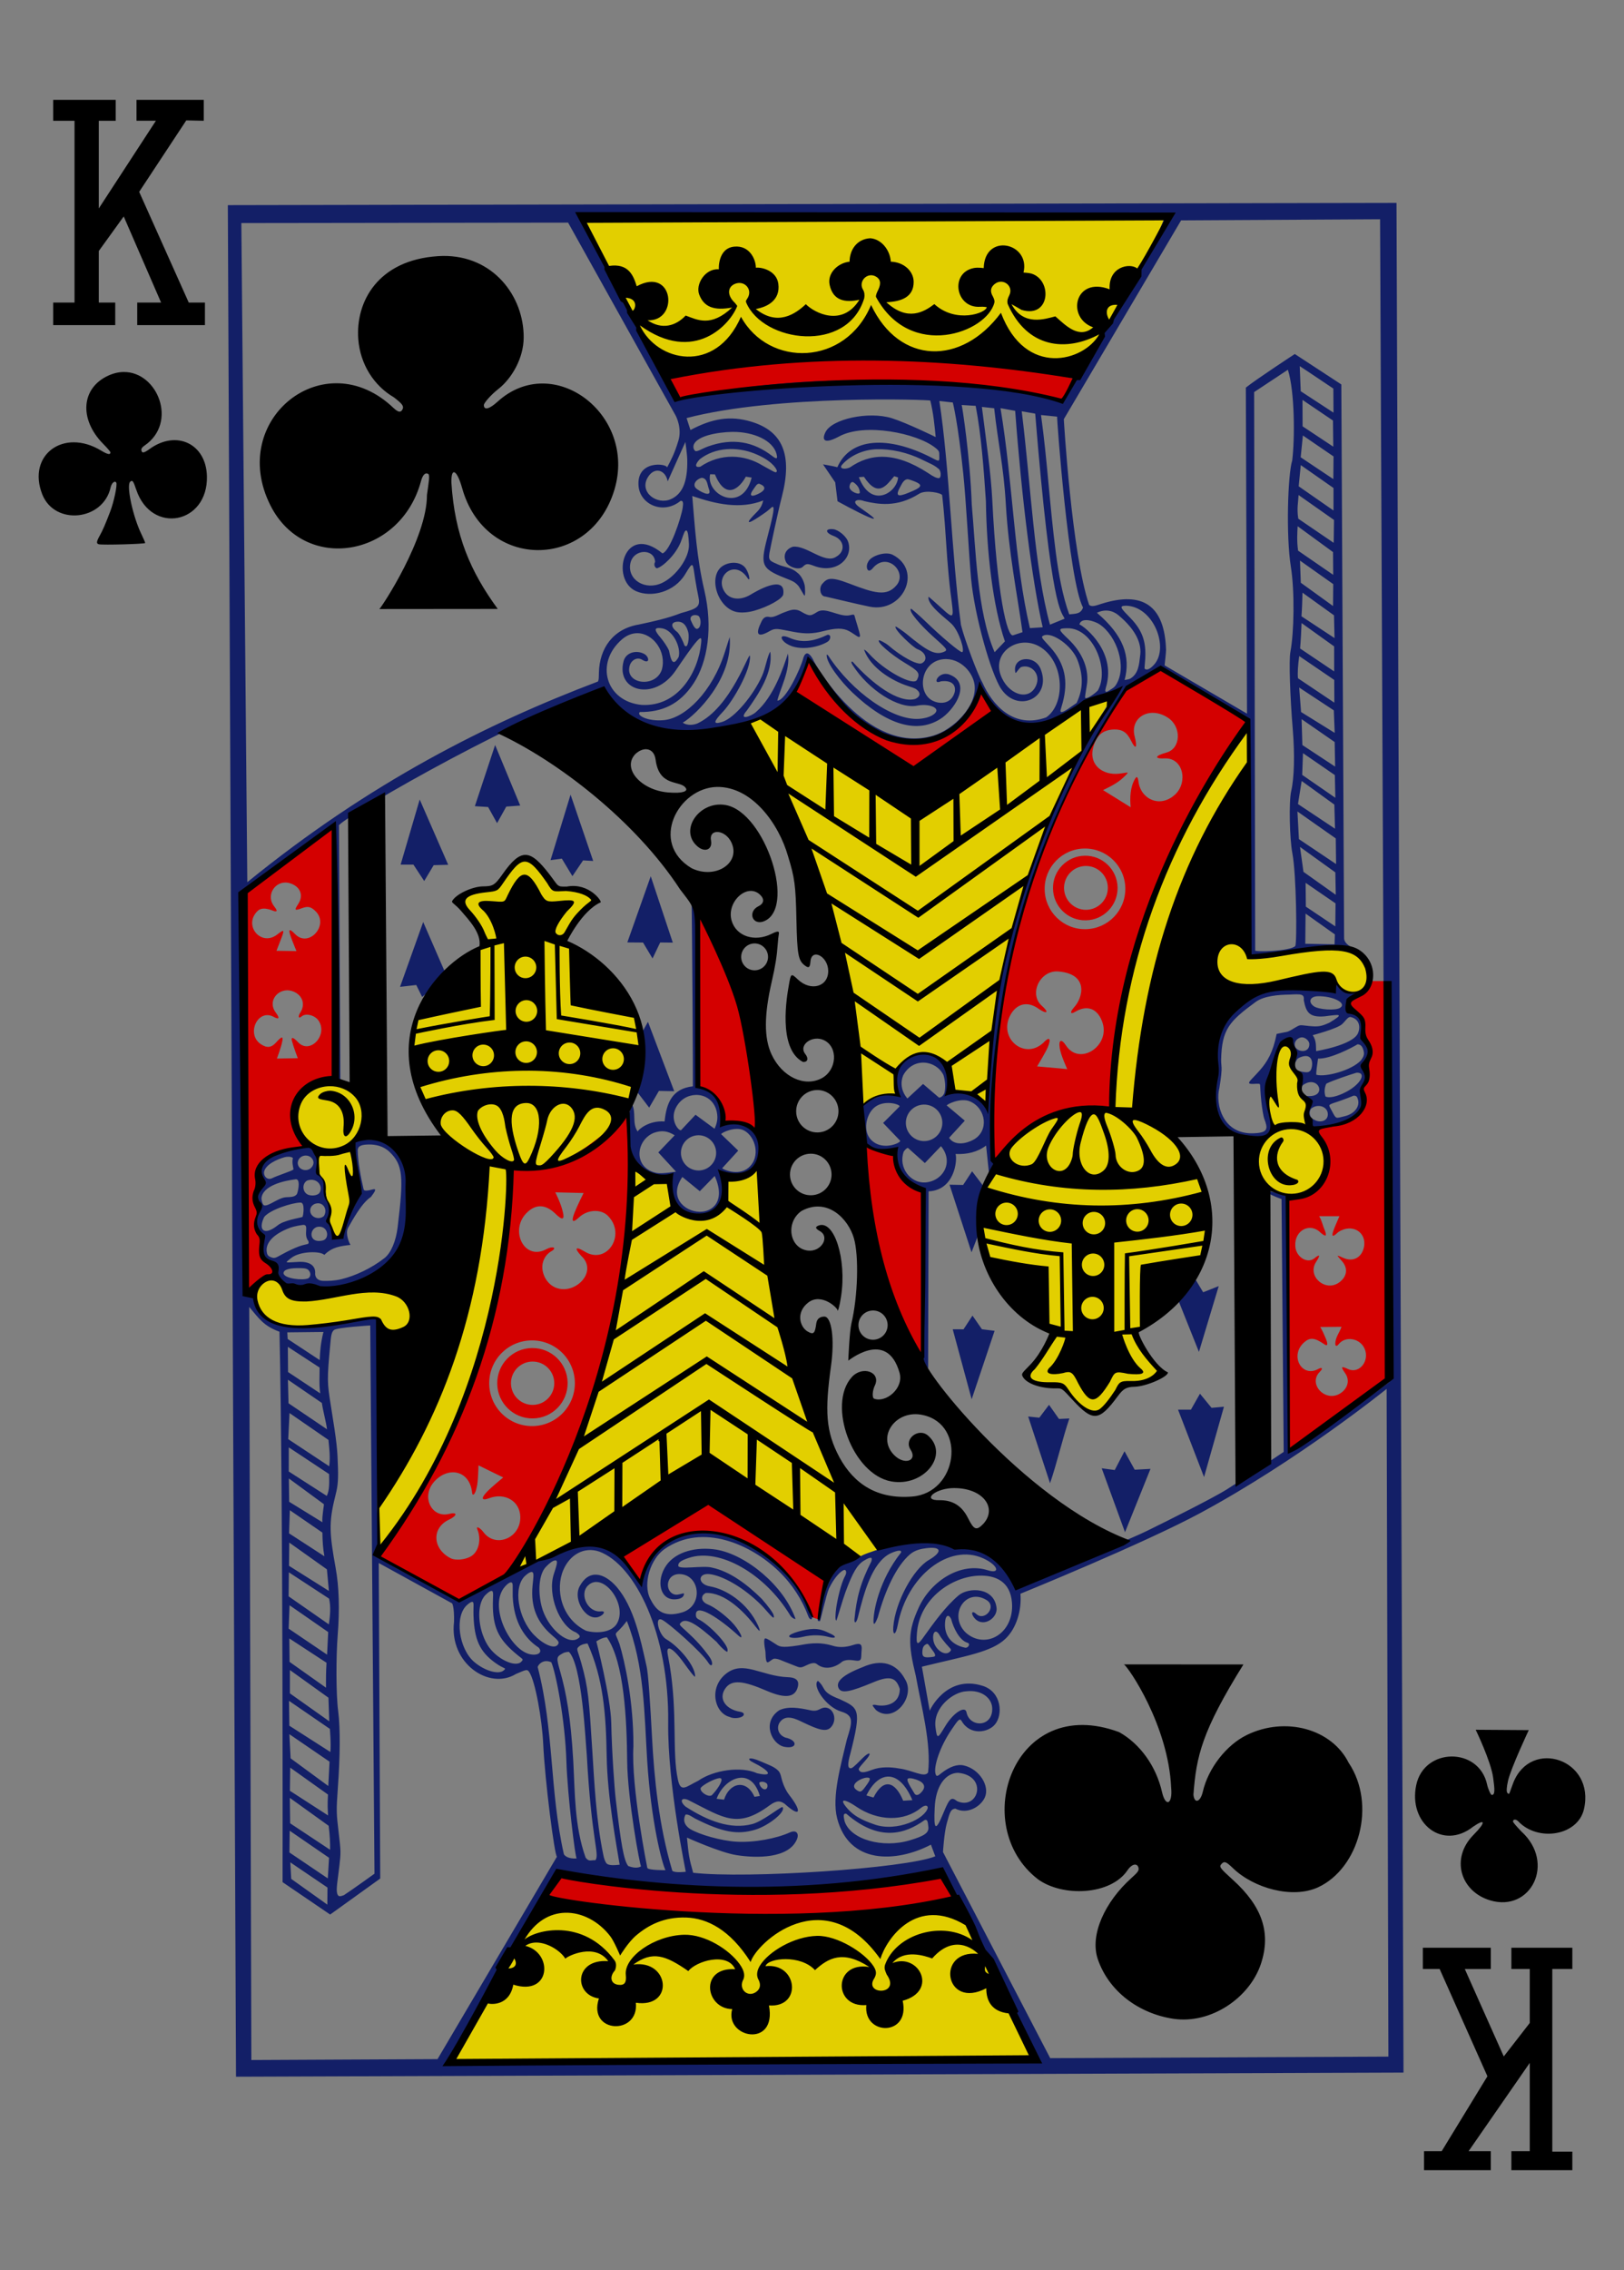 <?xml version="1.0" encoding="utf-8"?>
<!-- Generator: Adobe Illustrator 15.0.0, SVG Export Plug-In . SVG Version: 6.00 Build 0)  -->
<!DOCTYPE svg PUBLIC "-//W3C//DTD SVG 1.1//EN" "http://www.w3.org/Graphics/SVG/1.1/DTD/svg11.dtd">
<svg version="1.1" id="Layer_1" xmlns="http://www.w3.org/2000/svg" xmlns:xlink="http://www.w3.org/1999/xlink" x="0px" y="0px"
	 width="178.582px" height="249.449px" viewBox="0 0 178.582 249.449" enable-background="new 0 0 178.582 249.449"
	 xml:space="preserve">
<rect x="0" y="0" width="178.582" height="249.449" fill="#808080" stroke="none"/>
<g>
	<path fill="#FFFFFF" d="M8.504,0"/>
	<path fill="#E2CF00" d="M128.605,24.008L64.183,24.32l8.18,15.496c16.742-1.504,31.418-0.164,46.704,0.332L128.605,24.008z
		 M84.605,78.496c-0.066,0.09-2.68,0.766-2.414,1.359c6.824,14.602,9.872,26.485,12.719,41.497c1.441-1.168,3.77-1.122,3.77-1.122
		c-1.147-5.574,5.879-6.269,5.926-0.437c1.349,0.312,2.734,0.316,3.953,1.68c0.578-16.442,6.59-33.754,13.918-45.145
		c-8.664,3.43-21.254,11.984-21.254,11.984S90.645,83.945,84.605,78.496L84.605,78.496z M137.262,80.242
		c-11.527,10.945-16.039,41.32-15.216,41.738c-14.858-0.496-19.362,15.883-6.479,24.715c-0.512,1.715-1.771,3.108-2.742,4.619
		c1.328,0.764,2.777,0.924,4.227,1.082c1.102,1.307,2.18,2.811,3.375,2.932c1.297-0.816,2.219-2.008,3.297-3.043
		c1.348-0.346,2.685-0.725,3.961-1.307c-1.133-1.578-2.473-3.175-2.508-4.65c11.199-7.895,9.664-18.629-0.434-24.125
		c3.008-18.078,7.395-29.625,12.488-37.836L137.262,80.242z M57.859,94.211c-1.465,0.715-2.266,2.223-3.328,3.406
		c-1.457,0.067-2.863,0.563-4.254,1.184c0,0,3.34,4.613,3.133,4.859c-10.832,7.094-10.742,17.461-0.34,24.29
		c1.762,14.758-10.781,38.104-11.414,37.43l-0.024,4.824c8.727-9.652,13.668-27.188,14.532-41.59
		c17.828-1.185,18.457-18.402,6.187-24.875c-0.945-0.867,3.086-4.867,3.086-4.867c-1.023-1.008-2.734-1.121-4.234-1.246
		C60.257,96.496,59.433,95.371,57.859,94.211L57.859,94.211z M133.25,106.125c2.52,5.602,11.727-1.227,13.324,1.758
		c1.297,1.691,4.121,1.863,3.969-0.985c-0.531-2.824-2.387-3.449-9.762-2.218c-2.797,0.465-3.941,0.742-3.926-0.532
		C134.921,101.812,133.262,104.988,133.25,106.125L133.25,106.125z M141.8,114.301c-2.065,0-2.418,8.078-2.387,10.504
		c-5.983,9.449,12.276,8.375,4.379-1.918c0.272-1.344-1.008-3.539-0.974-4.508C142.175,118.297,141.891,114.648,141.8,114.301
		L141.8,114.301z M36.527,119.16c-3.238,0.082-6.801,3.055-1.609,7.328c0.347,0.115-0.172,1.02,0.004,2.406
		c1.464,3.155,1.07,7.832,2.16,7.112c1.258-0.832,2.308-4.317,2.039-9.188c-0.02-0.319-0.442-0.659-0.364-1.004
		C41.672,121.008,39.211,119.09,36.527,119.16L36.527,119.16z M69.664,128.211c-0.832,15.781-4.699,31.262-13.461,44.688
		c7.543-3.512,14.863-8.047,21.945-11.93l16.559,10.242c0.957-0.414,1.621-0.621,2.258-1.246
		c-7.629-11.156-9.993-27.211-13.316-41.734c-1.266,0.896-3.644,1.349-3.644,1.349c-0.168,5.035-5.454,6.668-6.536,0.098
		L69.664,128.211z M29.707,140.521c-1.766,0.11-3.094,4.481,1.906,5.129c3.531,0.502,8.051-1.236,10.293-0.433
		c2.609,4.156,4.949-1.965,1.465-2.961c-3.742-1.073-11.367,1.722-12.207-0.653C30.73,140.793,30.199,140.492,29.707,140.521
		L29.707,140.521z M59.734,208.871l-9.988,17.637l63.855-0.383l-8.349-16.824C105.395,209.117,77.363,212.633,59.734,208.871
		L59.734,208.871z"/>
	<path fill="#D40000" d="M73.59,41.328l1.039,2.473c13.714-1.656,28.066-3.375,42.43,0.277c0,0,1.055-2.289,1.039-2.453
		C104.71,38.223,74.777,39.105,73.59,41.328L73.59,41.328z M87.468,76.074l13.056,8.442c0,0,6.25-4.414,8.914-6.286l-1.617-2.375
		c-5.521,12.168-15.223,2.547-18.863-3.179C88.957,72.676,87.968,74.895,87.468,76.074L87.468,76.074z M122.527,80.16
		c0.902-0.02,1.406,0.328,1.859,1.25c0.512,1.039,0.711,0.781,0.379-0.515c-0.521-2.043,1.651-3.372,3.694-2.008
		c1.478,0.984,1.414,3.371-0.198,3.812c-1.306,0.356-1.341,0.696-0.195,0.641c2.055-0.098,2.602,2.64,1.141,3.98
		c-1.68,1.543-3.824,0.45-4.02-1.484c-0.09-0.547-0.203-0.539-0.388-0.227c-0.516,0.891-0.565,2.051-0.465,3.098l-3.035-1.883
		c1.082-0.535,1.738-0.855,2.521-1.668c0.104-0.105,0.18-0.183,0.18-0.23c0-0.082-0.34,0.027-0.957,0.094
		c-1.832,0.191-3.246-0.997-2.867-2.723C120.496,80.828,121.253,80.187,122.527,80.16L122.527,80.16z M109.145,127.781
		c3.301-3.777,7.397-6.199,13.098-5.863c0.723-15.82,6.211-29.891,15-42.566l-9.668-5.813l-3.879,2.34
		C114.367,89.109,108.637,105.895,109.145,127.781L109.145,127.781z M36.675,90.809c0,0-6.543,4.898-9.585,7.265l0.148,43.633
		l0.844,0.289c0.062,0.094-0.075-0.648,0.316-0.988c0.317-0.273,0.817-0.59,1.117-0.695c0.84-0.309,0.879-0.867,0.094-1.354
		c-0.609-0.375-0.844-0.957-0.773-1.922c0.05-0.685,0.019-0.832-0.262-1.293c-0.356-0.578-0.383-1.306-0.086-2.06
		c0.141-0.352,0.129-0.444-0.121-0.918c-0.317-0.604-0.356-1.254-0.117-1.953c0.09-0.27,0.152-0.852,0.144-1.305
		c-0.031-1.738,1.403-2.891,4.055-3.254c1.035-0.141,1.066-0.184,0.59-1.051c-2.684-4.902,3.347-7.457,3.797-6.672L36.675,90.809z
		 M119.246,93.242c2.449-0.035,4.465,1.918,4.5,4.367c0.035,2.45-1.922,4.461-4.371,4.496c-2.449,0.04-4.461-1.918-4.5-4.367
		C114.839,95.289,116.796,93.277,119.246,93.242L119.246,93.242z M119.289,94.031c-1.961,0.031-3.527,1.641-3.496,3.602
		c0.027,1.961,1.637,3.531,3.598,3.5c1.961-0.028,3.531-1.641,3.504-3.602C122.863,95.57,121.25,94.004,119.289,94.031
		L119.289,94.031z M119.378,95.16c1.332-0.02,2.427,1.039,2.445,2.371c0.02,1.328-1.044,2.426-2.375,2.446
		c-1.328,0.019-2.423-1.047-2.441-2.375C116.992,96.27,118.05,95.18,119.378,95.16L119.378,95.16z M31.347,96.98
		c0.18-0.003,0.371,0.024,0.567,0.086c1.105,0.352,1.492,1.325,0.894,2.246c-0.472,0.727-0.418,0.79,0.407,0.481
		c0.648-0.238,0.976-0.164,1.488,0.34c1.531,1.515-0.75,4.062-2.246,2.519c-0.742-0.761-0.813-0.539-0.297,0.774
		c0.164,0.426,0.441,1.086,0.441,1.086l-2.199-0.032c0,0,0.344-0.875,0.5-1.289c0.379-0.996,0.395-1.14-0.398-0.515
		c-1.789,1.414-3.813-1-2.168-2.582c0.332-0.321,0.871-0.336,1.617-0.043c0.543,0.215,0.609,0.066,0.199-0.446
		C29.265,98.488,30.086,97.004,31.347,96.98L31.347,96.98z M76.863,100.891c-0.895,5.847-0.113,14.05-0.133,18.437
		c2.379,0.453,2.406,2.074,2.774,4.09c1.156-0.402,3.687,1.31,4.035,1.156C83.8,118.641,80.715,101.422,76.863,100.891
		L76.863,100.891z M116.371,106.75c3.379,0.27,2.73,2.883,1.727,3.953c-0.477,0.551-0.391,0.797,0.133,0.481
		c1.431-0.86,2.563-0.239,3.023,1.246c0.785,2.539-2.551,4.726-4.039,2.449c-0.504-0.774-0.813-0.598-0.691,0.211
		c0.078,0.777,0.836,2.39,0.836,2.39l-3.315-0.296c0,0,1.017-1.688,1.19-2.141c0.371-0.941,0.177-1.195-0.53-0.434
		c-2.074,1.899-4.949-0.531-3.608-3.05c0.659-1.239,1.875-1.641,3.19-0.653c0.887,0.578,1.077,0.328,0.284-0.375
		C113.089,109.223,114.378,106.59,116.371,106.75L116.371,106.75z M31.507,108.824c0.04-0.004,0.075-0.004,0.114-0.004
		c0.285,0.008,0.582,0.086,0.879,0.25c0.824,0.465,1.05,1.379,0.535,2.176c-0.297,0.457-0.211,0.746,0.133,0.445
		c0.464-0.398,1.484-0.132,1.882,0.489c1.024,1.601-0.976,3.699-2.25,2.367c-0.566-0.59-0.781-0.613-0.714-0.227
		c0.183,0.723,0.66,1.961,0.66,1.961l-2.297,0.043c0,0,0.496-1.304,0.605-1.965c0.086-0.523-0.121-0.445-0.672,0.172
		c-0.531,0.602-1.015,0.664-1.691,0.215c-1.676-1.109-0.336-3.961,1.41-3.004c0.602,0.332,0.688,0.141,0.219-0.48
		C29.48,110.152,30.336,108.879,31.507,108.824L31.507,108.824z M150.757,107.805c-3.715,3.843-2.551,1.57-0.827,4.5
		c0.008,1.929,1.137,3.441,0.241,6.488c-0.284,0.598-0.313,0.879-0.155,1.477c-0.271,3.367-2.97,3.324-5.591,3.847
		c0.435-0.027,4.152,6.844-2.784,7.383l0.077,27.934l10.884-8.02l-0.047-43.609H150.757z M69.101,122.555
		c-3.086,1.988-7.418,6.957-12.871,5.878c-0.656,17.431-6.379,30.922-14.539,42.521c2.816,1.664,5.918,3.664,8.801,4.944
		c2.433-1.254,3.805-1.776,6.195-3.746C66.496,157,69.605,140.434,69.101,122.555L69.101,122.555z M94.718,125.742
		c0.552,8.953,2.009,17.43,6.664,24.23l0.313-19.023c-1.656-0.398-3.021-1.471-3.5-4.514L94.718,125.742z M61.062,131.021
		l3.113,0.076c0,0-0.707,1.405-1.011,2.19c-0.371,0.961-0.196,1.155,0.511,0.487c0.926-0.866,2.399-0.948,3.172-0.172
		c2.055,2.06-0.093,5.418-2.527,3.945c-1.039-0.633-1.215-0.422-0.391,0.473c1.61,1.492-0.07,3.638-1.949,3.648
		c-1.355-0.008-2.238-1.094-2.344-2.289c-0.05-0.75,0.325-1.508,0.981-1.875c0.68-0.383,0.191-0.629-0.547-0.23
		c-2.418,1.298-4.031-2.039-2.211-3.938c1.051-1.098,2.164-0.996,3.231,0.051c0.746,0.73,1.015,0.664,0.804-0.199
		C61.683,132.219,61.062,131.021,61.062,131.021L61.062,131.021z M145.059,133.645h2.229c-0.224,0.556-0.504,1.117-0.685,1.66
		c-0.19,0.594-0.051,0.672,0.539,0.098c1.539-1.03,3.176,0,2.844,1.634c-0.229,1.129-1.172,1.68-2.266,1.19
		c-0.961-0.434-0.652-0.246-0.104,0.41c0.651,0.785,0.483,1.695-0.375,2.301c-1.521,1.07-3.531-0.707-2.523-2.258
		c0.595-0.922,0.32-0.82-0.219-0.375c-0.813,0.594-2.039-0.246-2.063-1.41c-0.094-1.676,1.599-2.621,2.789-1.434
		c0.57,0.477,0.711,0.418,0.453-0.277C145.445,134.68,145.371,134.141,145.059,133.645L145.059,133.645z M145.175,145.824
		l2.341-0.023c0,0-0.035,0.176-0.396,0.852c-0.422,0.798-0.358,1.617,0.082,1.06c0.746-0.94,2.327-0.676,2.848,0.474
		c0.604,1.338-0.573,2.823-1.797,2.262c-0.793-0.367-0.849-0.289-0.319,0.473c0.516,0.746,0.284,1.656-0.547,2.189
		c-1.646,1.049-3.609-1.043-2.242-2.381c0.362-0.359,0.25-0.531-0.195-0.293c-1.809,0.983-3.145-1.461-1.578-2.896
		c0.664-0.608,1.176-0.569,2.273,0.188c0.34,0.237,0.405-0.004,0.16-0.605C145.387,146.102,145.175,145.824,145.175,145.824
		L145.175,145.824z M58.437,147.293c2.602-0.039,4.738,2.035,4.778,4.637c0.035,2.603-2.04,4.742-4.641,4.777
		c-2.602,0.039-4.742-2.039-4.777-4.643C53.757,149.465,55.836,147.328,58.437,147.293L58.437,147.293z M58.492,148.133
		c-2.137,0.031-3.844,1.785-3.813,3.922c0.032,2.137,1.789,3.844,3.926,3.813c2.137-0.031,3.844-1.789,3.813-3.927
		C62.386,149.805,60.629,148.102,58.492,148.133L58.492,148.133z M58.535,149.617c1.316-0.02,2.394,1.029,2.414,2.344
		c0.019,1.316-1.027,2.402-2.344,2.418c-1.316,0.02-2.398-1.031-2.418-2.348C56.168,150.715,57.222,149.637,58.535,149.617
		L58.535,149.617z M52.617,161.025l2.719,1.328c0,0-1.286,1.049-1.797,1.586c-0.657,0.692-0.61,1.021,0.273,0.688
		c1.684-0.637,3.371,0.312,3.403,2.062c0.042,2.332-2.719,3.455-4.043,1.688c-0.395-0.526-0.864-0.742-0.68-0.317
		c0.449,1.047,0.176,2.36-0.606,2.899c-0.625,0.435-1.769,0.562-2.347,0.263c-1.985-1.027-2.086-3.316-0.188-4.22
		c0.953-0.453,0.985-0.879,0.047-0.646c-1.953,0.484-3.094-1.879-1.683-3.504c1.496-1.723,3.933-1.367,4.203,1.185
		c0.047,0.453,0.359,0.125,0.496-0.57C52.578,162.953,52.617,161.025,52.617,161.025L52.617,161.025z M77.957,164.863
		c0,0-9.957,5.664-9.653,5.902c0.059,0.034,2.207,3.055,2.207,3.055c4.938-11.188,16.766-1.924,18.661,3.793
		c0.41,0.25,0.48,0.18,0.926,0.379c0.043-0.402,0.863-4.371,0.863-4.371L77.957,164.863z M61.992,206.004
		c-0.5,0.625-2.168,2.395-1.957,2.461c14.629,3.145,29.715,2.895,45.074,1.227l-1.172-3.688
		C88.773,209.867,61.992,206.004,61.992,206.004L61.992,206.004z"/>
	<path fill="#131F67" d="M25.054,22.543l0.899,205.66l128.383-0.453l-0.77-205.453L25.054,22.543z M64.101,24.008l64.031-0.262
		c-3.004,7.797-11.651,20.117-11.241,20.145c-13.32-2.2-27.052-3.309-42.407-0.032L64.101,24.008z M26.539,24.512l35.933-0.047
		L74.32,45.707c0,0,0.699,1.324,0.281,2.711c-0.453,1.512-0.844,2.184-1.25,2.957c0.039-0.441-3.418-0.879-3.129,2.082
		c0.2,2,2.731,3.133,4.621,1.578c0.301-0.027,0.297,0.254,0.231,0.742c-0.172,1.149-1.391,4.789-2.227,5.032
		c-4.254-3.489-5.773,2.878-2.906,4.152c1.664,0.734,4.215,0.125,5.41-1.871c0.914-1.528,0.813-1.274,1.098,0.578
		c0.109,0.691,0.262,1.488,0.34,1.848c0.242,1.125,0,1.343-1.891,1.851c-1.523,0.594-3.066,0.922-4.633,1.258
		c-2.871,0.473-4.336,2.637-4.406,5.266c-0.016,0.57,0.004,0.832-0.117,1.004c-12.133,4.601-25.024,11.046-38.547,22.046
		L26.539,24.512z M108.003,74.949c-0.457-0.746-1.926-4.648-2.332-6.273c-1.051-7.895-1.25-17.266-2.375-24.61l1.479,0.164
		c0,0,0.56,2.129,1.156,7.875c0.297,2.848,0.609,8.774,0.855,11.497c0.375,4.043,2.203,10.511,3.336,12.144
		c1.848,2.664,5.559,0.941,4.316-2.219c-0.646-1.64-3.138-1.375-2.793,0.328c0.008,0.301,0.237-0.218,0.602-0.539
		c1.078-0.406,2.293,0.715,1.66,2.067c-0.785,1.722-3.113,0.937-3.883-1.238c-0.922-2.598,2.184-4.543,4.504-2.961
		c2.59,1.765,2.594,6.238,0.512,7.648C111.535,80.113,109.148,77.559,108.003,74.949L108.003,74.949z M116.675,78.238
		c-0.141-0.086,0.005-0.355,0.177-1c0.651-2.414,0.241-4.301-1.32-6.074c-0.871-0.988-1.195-1.164-0.742-1.344
		c0.969-0.379,3.102,1.172,3.688,2.696c0.578,1.496,0.724,3.043-0.09,4.734C117.82,77.613,116.938,78.34,116.675,78.238
		L116.675,78.238z M119.316,76.629c0-0.281,0.188-1.172,0.233-1.609c0.168-1.684-0.62-3.391-2.012-4.731
		c-1.172-1.121-1.276-1.238-0.172-1.254c2.854-0.051,4.676,4.567,3.358,6.84C120.387,76.234,119.352,76.973,119.316,76.629
		L119.316,76.629z M121.734,75.066c0.84-3.933-2.965-6.554-3.039-6.433c0.188-0.879,1.699-0.375,2.215-0.031
		c1.922,1.293,3.027,4.668,1.848,6.585c-0.129,0.239-0.285,0.372-0.492,0.5c-0.397,0.25-0.633,0.45-0.711,0.274
		C121.492,75.828,121.71,75.258,121.734,75.066L121.734,75.066z M88.254,62.305c0.398-0.391,0.519-0.403,1.281-0.114
		c2.395,0.903,4.309-0.816,3.742-2.621c-0.203-0.652-1.103-1.363-1.652-1.418c-0.902-0.093-0.922,0.383,0.051,0.746
		c1.195,0.446,1.316,1.711,0.266,2.286c-1.237,0.832-3.261-1.286-4.746-1.106c-0.707,0.211-1.16,0.875-0.758,1.688
		C86.754,62.332,87.824,62.676,88.254,62.305L88.254,62.305z M85.601,62.047c-0.832-0.387-1.148-0.379-0.988-1.285
		c0.102-0.598,0.953-4.61,1.359-6.16c1.207-4.649,0.071-7.223-3.355-8.262c-2.324-0.703-4.324-0.344-6.692,0.914L75.5,45.941
		c9.922-2.597,26.859-2.023,26.8-1.921c0.332,1.335,0.462,2.671,0.591,4.007c0,0-3.173-1.554-4.828-2.074
		c-2.551-0.781-6.582,0.074-7.293,1.539c-0.406,0.828-0.195,1.383,1.516,0.461c2.805-1.512,8.535-0.359,10.551,1.242
		c0.469,0.367,0.445,0.45,0.453,0.883c0.012,0.656,0.051,0.695-0.867,0.207c-4.813-2.461-8.926-2.176-10.344,1.055
		c-0.328-0.098-1.578-0.313-1.578-0.313l1.344,1.981l0.254,2.074c0,0,2.188,1.215,3.396,1.73c1.19,0.5,0.504-0.035-0.953-1.05
		c-1.069-0.742-0.22-0.981,0.487-0.696c1.453,0.332,3.578,0.754,6.035-0.804c0.763-0.485,2.513-0.067,2.539,0.152
		c0,0,0.23,1.816,0.465,5.602c0.109,1.789,0.328,4.129,0.453,5.089c0.379,2.899,0.488,3.063-1.039,1.672
		c-0.512-0.465-1.367-1.238-1.375-1.191c-0.194,0.898,2.06,2.476,2.582,3.019c0.797,0.825,1.435,2.93,1.117,3.055
		c-0.203,0.078-2.344-1.734-4.027-3.367c-0.629-0.609-1.569-1.43-1.598-1.402c-0.348,0.23,1.066,1.828,2.391,3.019
		c1.548,1.395,1.728,1.52,1.207,1.727c-0.961,0.39-1.823-0.094-4.151-2.02c-0.228-0.187-1.108-0.812-1.147-0.765
		c-0.215,0.281,1.934,2.316,2.422,2.492c0.906,0.324,1.168,1.199,0.453,1.543c-0.478,0.23-2.254-0.746-3.681-1.98
		c-0.258-0.222-0.965-0.597-1.012-0.547c-0.281,0.184,1.31,1.559,2.832,2.477c1.487,0.894,1.728,1.117,1.348,1.859
		c-0.354,0.77-3.62-1.008-5.258-2.836c-0.349-0.39-0.621-0.558-0.552-0.425c0.712,1.968,3.056,3.382,4.798,3.945
		c0.31,0.101,0.762,0.23,0.965,0.391c0.496,0.394,0.383,0.804-0.151,1.035c-1.859,0.519-4.789-1.731-6.884-4.086
		c-0.241-0.102-0.098,0.207-0.034,0.308c1.745,2.789,5.094,4.914,7.108,4.516c1.181-0.231,2.129,0.125,2.137,0.519
		c0.009,0.325-0.641,0.84-1.909,0.93c-2.867,0.207-7.349-2.93-9.97-6.926c-0.082-0.125-0.18-0.171-0.185-0.093
		c-0.069,0.843,1.56,2.922,2.81,4.109c3.711,3.531,7.224,4.723,9.961,2.734c1.543-1.195,3.035-3.812,0.738-4.687
		c-1.22-0.461-1.992,1.215-0.949,0.738c1.371-0.168,1.681,0.559,1.5,1.242c-0.348,1.172-1.508,1.36-2.452,0.868
		c-1.642-0.891-1.294-3.942,0.836-4.473c1.914-0.465,3.586,1.16,3.809,2.703c0.34,2.391-2.359,4.984-4.527,5.629
		c-7.387,2.195-13.156-8.07-13.191-8.301c-0.371-0.715-0.816-1.09-1.097-0.258c-0.301,1.203-1.969,4.735-2.864,4.711
		c0.278-1.246,1.449-3.34,1.164-5.172c-0.492,1.504-1.531,4.719-3.519,6.43c-0.516,0.473-2.031,1.024-0.989-0.184
		c1.258-1.769,2.903-4.183,2.563-6.453c-0.336,0.508-0.516,1.801-0.898,2.653c-0.954,2.133-3.043,4.668-4.418,5.078
		c-1.02,0.301-0.922-0.043,0.117-1.137c1.117-1.176,3.094-4.629,2.965-6.117c-0.059-0.656-2.051,5.684-5.801,7.422
		c-1.012,0.367-1.586-0.098-1.586-0.098c1.473-0.848,5.543-4.859,5.16-9.418c0,0-0.219,0.676-0.539,1.688
		c-1.379,4.351-4.344,7.211-6.656,7.449c-1.844,0.187-3.133-0.559-2.676-0.887c2.394,0.02,4.359-0.808,5.894-3.14
		c1.563-2.368,2.141-6.176,1.196-10.204c-0.852-3.636-1.039-6.902-1.336-10.394c2.621,0.894,5.258,1.488,7.808,0.492
		c-0.257,1.039-0.683,1.168-1.355,1.957c-0.488,0.574-0.32,0.711,1.586-0.637c0.555-0.39,0.754-0.707,0.855-0.601
		c0.161,0.172-0.093,1.242-0.648,3.379c-0.828,3.195-0.613,3.422,2.457,4.625c0.574,0.226,0.785,0.445,0.988,0.683
		c0.094,0.114,0.598,1.02,0.645,1.051c0.109,0.074,0.082-0.922,0.019-1.176c-0.164-0.672-0.527-1.175-0.843-1.375
		C87.027,62.348,86.156,62.301,85.601,62.047L85.601,62.047z M143.535,103.707l0.031-3.316l3.223,2.289l-0.039,1.093
		L143.535,103.707z M138.027,104.43l-0.117-61.344c0,0,2.473-1.645,3.711-2.457c0.77,2.43,0.766,7.648,0.477,9.969
		c-0.484,1.511-0.699,8.242-0.152,11.668c0.438,2.73,0.359,7.246-0.055,9.406c-0.16,0.848-0.039,4.805,0.267,8.465
		c0.229,2.797,0.163,5.34-0.173,6.797c-0.266,1.148-0.176,5.257,0.13,6.836c0.444,2.32,0.522,9.773,0.323,10.179
		C141.906,104.551,137.75,104.633,138.027,104.43L138.027,104.43z M142.925,40.234c0,0,2.492,1.645,3.695,2.465l0.017,2.645
		l-3.603-2.352L142.925,40.234z M105.75,44.504l1.539,0.094c0.613,3.195,0.879,6.828,1.125,10.468
		c0.078,5.614,0.77,11.532,2.09,15.414l-1.133,1.188c-1.93-4.449-2.082-11.461-2.512-16.211
		C106.671,50.117,105.792,44.539,105.75,44.504L105.75,44.504z M143.227,43.945l3.352,2.266l0.035,2.875l-3.375-2.238
		L143.227,43.945z M107.973,44.715l1.352,0.148c0.41,3.789,1.043,6.364,1.281,10.543c0.313,5.403,1.25,9.84,1.832,14.063
		l-1.017,0.336c-0.676,0.312-1.801-4.676-2.301-14.789C108.968,51.957,108.449,48.516,107.973,44.715L107.973,44.715z
		 M110.02,44.855l1.612,0.29c0.716,9.601,1.845,18.617,3.027,23.785l-1.406,0.093C111.512,61.637,111.398,53.094,110.02,44.855
		L110.02,44.855z M112.352,45.195l1.483,0.258c1.785,21.957,2.888,21.672,3.233,22.535l-1.608,0.653
		C113.727,62.332,113.375,53.437,112.352,45.195L112.352,45.195z M119.093,66.762c-0.254,0.738-0.854,0.672-1.516,0.746
		c-0.734-2.016-1.164-4.422-1.474-6.778c-0.676-5.171-0.922-10.023-1.629-15.125l1.773,0.18
		C116.191,45.824,117.507,63.789,119.093,66.762L119.093,66.762z M80.984,47.465c2.336,0.113,4.273,1.16,4.461,2.691
		c0.039,0.348-0.234,0.18-0.551-0.063c-2.008-1.539-4.289-2.02-7.051-1.028c-0.601,0.219-1.093,0.559-1.359,0.512
		c-0.242-0.156-0.316-0.527-0.133-0.836C76.996,47.664,79.832,47.41,80.984,47.465L80.984,47.465z M75.574,50.543
		c0.047,2.418-0.539,3.75-1.809,4.312c-1.531,0.672-3.496-0.773-2.539-2.386c0.719-1.223,1.961-0.856,2.196,0.429l1.945-4.332
		C75.367,48.566,75.566,49.937,75.574,50.543L75.574,50.543z M146.641,50.156l-0.023,2.492l-3.59-2.398l0.242-2.398L146.641,50.156z
		 M82.949,49.832c1.769,0.699,2.418,1.555,2.484,1.938c-0.105,0.281-0.281,0.089-1.57-0.61c-1.992-1.219-4.582-1.418-6.863,0.129
		c-0.567,0.113-0.625-0.207-0.055-0.82C78.679,49.109,81.078,49.09,82.949,49.832L82.949,49.832z M96.382,49.363
		c1.556-0.047,3.414,0.348,4.988,1.137c0.69,0.348,1.315,0.566,1.771,0.965c0.362,0.191,0.391,1.012,0.125,1.074
		c-0.234,0.031-0.625-0.152-1.203-0.555c-3.734-2.425-6.422-2.129-8.578-0.636c-0.121,0.082-0.492,0.168-0.642,0.156
		c-0.409-0.031-0.43-0.199-0.258-0.422C93.582,49.953,95.078,49.41,96.382,49.363L96.382,49.363z M143.039,51.109l3.598,2.516v2.473
		l-3.828-2.661L143.039,51.109z M78.09,52.113l0.527,0.016c1.223,2.969,2.762,1.437,3.398,0.25l0.641,0.105
		C81.652,56.457,77.578,54.379,78.09,52.113L78.09,52.113z M77.195,52.508c0.598,0.074,0.574,0.746,0.762,1.234
		c0.414,1.098-1.164,0.168-1.434-0.097C76.066,53.164,76.718,52.559,77.195,52.508L77.195,52.508z M95.003,52.395
		c1.556,2.359,2.449,0.96,3.332-0.067l0.422,0.137c-0.112,1.691-2.965,3.5-4.315-0.031L95.003,52.395z M99.777,52.66
		c0.164,0.004,0.5,0.121,0.805,0.246c0.848,0.344,0.805,0.594-0.137,1.012c-1.504,0.668-2.023,0.754-1.574-0.188
		C99.128,53.297,99.3,52.727,99.777,52.66L99.777,52.66z M93.882,53.02c0.38,0.277,0.625,0.585,0.668,1.085
		c0.031,0.352-1.141-0.054-1.141-0.613C93.449,53.133,93.641,52.844,93.882,53.02L93.882,53.02z M83.484,53.156
		c0.773,0.285,0.68,0.653,0.145,0.985c-0.965,0.539-1.379,0.433-0.754-0.414C83.16,53.336,83.222,53.164,83.484,53.156
		L83.484,53.156z M142.796,54.398l3.897,2.739l-0.034,2.515L142.766,57C142.585,55.922,142.757,55.195,142.796,54.398
		L142.796,54.398z M75.461,58.293c0.183,0.004,0.254,0.613,0.3,1.508c0.071,1.484-1.441,3.551-2.968,4.261
		c-1.84,0.86-3.809-0.343-3.481-2.125c0.305-1.644,2.637-1.71,2.727-0.195c-0.227,0.399,0.09,0.735,0.222,0.699
		c0.598-0.16,2.016-1.433,2.59-2.859c0.223-0.555,0.36-1.125,0.52-1.254C75.402,58.301,75.433,58.289,75.461,58.293L75.461,58.293z
		 M142.695,57.828l3.891,2.84l0.02,2.5l-3.862-2.656C142.589,59.398,142.656,58.602,142.695,57.828L142.695,57.828z M95.445,61.785
		c-0.293,0.492-0.051,1.379,0.551,0.625c1.555-1.805,3.801,0.453,2.598,1.891c-1.09,1.301-2.434,0.883-5.27-0.199
		c-2.066-0.79-2.391-0.52-2.898,0.05c-0.422,0.469-0.207,1.41,0.336,1.399c1.676,0.383,3.125,0.75,4.855,1.113
		c3.664,0.75,5.895-3.969,2.551-5.699C97.367,60.551,95.71,61.09,95.445,61.785L95.445,61.785z M79.285,62.328
		c-1.43,1.281-0.258,4.645,1.844,4.945c0.441,0.063,1.097,0.043,1.843-0.171c1.473-0.422,3.094-1.293,3.16-1.801
		c0.301-2.305-3.128-0.239-3.582,0.035c-1.082,0.656-2.226,0.57-2.8-0.207c-1.301-1.758,1.027-3.774,2.441-1.625
		c0.359,0.543,0.231-0.375-0.156-1C81.484,61.621,80.066,61.68,79.285,62.328L79.285,62.328z M142.953,61.602l3.656,2.585
		l-0.021,2.407l-3.547-2.559L142.953,61.602z M143.227,65.125l3.465,2.492l0.059,2.5l-3.637-2.394
		C143.184,66.824,143.203,65.977,143.227,65.125L143.227,65.125z M123.792,66.559c3.047,0.05,4.767,4.554,3.16,6.425
		c-0.479,0.559-0.859,0.707-1.078,0.5c-0.047-0.043,0.03-0.547,0.063-1.117c0.098-1.816-0.285-3.058-1.613-4.437
		C123.328,66.898,122.949,66.578,123.792,66.559L123.792,66.559z M86.269,67.277c-0.578,0.207-1.187,0.621-1.656,0.52
		c-0.465-0.102-0.691,0.129-0.871,0.492c-0.699,1.398-0.485,1.852,0.898,1.059c0.657-0.379,0.887-0.243,2.645,0.089
		c1.254,0.235,2.105,0.211,3.211-0.074c1.375-0.355,2.191-0.383,2.887-0.004c0.696,0.379,1.168,0.903,1.188,0.477
		c-0.077-0.5-0.512-1.774-0.612-2.199c-0.047-0.203-0.392-0.024-0.711,0c-1.142,0.082-2.496-0.942-3.375-0.399
		c-0.703,0.43-0.797,0.547-1.762-0.019C87.39,66.797,86.89,67.055,86.269,67.277L86.269,67.277z M122.973,67.59
		c2.065,1.722,2.594,3.254,2.395,4.508c-0.105,0.91-0.172,1.918-1.066,2.468c-0.164,0.079-0.41,0.129-0.637,0.161
		c0.691-2.59-0.125-4.911-3.043-7.387C121.468,66.918,122.335,67.059,122.973,67.59L122.973,67.59z M76.429,67.586
		c0.094,0,0.196,0.016,0.297,0.051c0.36,0.117,0.414,1.054,0.133,1.347c-0.281,0.293-0.508,0.051-0.836-0.695
		C75.781,67.883,76.035,67.586,76.429,67.586L76.429,67.586z M74.527,68.316c0.75-0.015,1.039,0.672,1.168,1.223
		c0.109,0.469-0.031,1.867-0.43,1.379c-0.097-0.297-0.504-1.25-0.832-1.5C73.703,68.867,73.777,68.332,74.527,68.316L74.527,68.316z
		 M72.406,69.012c0.109-0.004,0.25,0.008,0.422,0.039c1.176,0.195,2.078,2.066,1.804,3.129c-0.625,1.144-0.855,0.375-1.058-0.664
		c-0.164-0.43-0.645-1.102-0.938-1.45C72.023,69.348,71.925,69.023,72.406,69.012L72.406,69.012z M143.125,68.465l3.582,2.566
		l0.004,2.75l-3.746-2.519C143.046,70.301,143.089,69.379,143.125,68.465L143.125,68.465z M70.078,69.578
		c1.754,0.004,3.25,2.043,2.699,4.012c-0.687,2.047-4.102,1.609-3.535-0.434c0.164-0.586,0.793-1.019,1.39-0.648
		c0.868,0.531,0.77-0.336,0.223-0.641c-0.848-0.476-2.015-0.187-2.277,0.77c-0.906,3.347,3.394,4.484,5.734,1.031
		c0.856-1.262,1.785-2.613,2.301-3.191c0.461-0.516,0.559-0.465,0.484,0.203c-0.297,3.109-2.465,6.992-6.527,6.781
		c-3.949-0.375-5.184-4.566-2.203-7.18c0.504-0.441,1.031-0.656,1.543-0.695C69.965,69.582,70.019,69.578,70.078,69.578
		L70.078,69.578z M91.007,69.75c-1.445,0.699-2.757,0.965-4.18,0.344c-1.051-0.457-1.035,0.039-0.578,0.449
		c1.32,1.125,3.726,0.613,4.753-0.02C91.339,70.32,91.449,69.723,91.007,69.75L91.007,69.75z M146.718,74.715l0.013,2.5l-4-2.68
		c-0.063-0.598,0.004-1.504,0.137-2.441L146.718,74.715z M142.863,75.551l3.809,2.508l0.098,2.476l-3.699-2.293L142.863,75.551z
		 M143.128,79.023l3.638,2.516l0.051,2.703l-3.603-2.371L143.128,79.023z M54.445,81.867l-2.227,6.723l1.457,0.09l0.985,1.773
		l1.012-1.82l1.531-0.113L54.445,81.867z M143.281,82.762l3.504,2.41l0.055,2.496l-3.645-2.516L143.281,82.762z M143.137,85.82
		l3.594,2.594l0.074,2.652l-4.074-2.711L143.137,85.82z M62.742,87.32l-2.203,7.2l1.242-0.168l1.164,1.925l1.172-1.73l1.113,0.062
		L62.742,87.32z M46.152,87.855l-2.098,7.157l1.407-0.004l1.187,1.804l1.043-1.742l1.594-0.043L46.152,87.855z M142.671,89.172
		l4.216,2.961l0.034,2.816l-4.086-2.738L142.671,89.172z M146.839,95.863l0.048,2.465l-3.552-2.523l-0.383-2.739L146.839,95.863z
		 M71.558,96.289l-2.574,7.27l1.727,0.015l1.046,1.746l0.84-1.754l1.387,0.016L71.558,96.289z M143.57,97.012l3.293,2.258
		l-0.027,2.531l-3.238-2.172L143.57,97.012z M81.179,126.439l-1.875-1.804c-0.023-0.149,1.536-0.903,2.493-0.422
		c1.265,0.633,1.918,2.914,0.5,4.113c-1.129,0.953-2.848,0.159-2.883,0.047L81.179,126.439z M79.511,123.469
		c0.036-2.785-1.433-3.5-2.644-4.067c0,0-0.203-17.64-0.176-18.168c0,0.075-0.312-1.91-0.348-2.027l-0.293-0.078
		c0.055,1.789,0.168,20.125,0.141,20.242c-2.269,0.262-2.902,1.797-3.109,3.863c-1.77-0.132-2.922,0.93-2.957,1.11
		c-0.653-0.899-0.129-2.098-0.645-3.035c-2.25,7.125,3.996,9.273,4.106,8.337c0.429,5.268,6.23,6.221,6.035-0.17
		C86.64,129.064,84.261,122.613,79.511,123.469L79.511,123.469z M46.535,101.316l-2.543,7.125l1.781-0.203l0.649,1.317
		c2.855-2.516,4.293,1.367,2.843-1.965L46.535,101.316z M143.132,113.992c0.328-0.023,0.763,0.274,0.849,0.676
		c0.063,1.203-1.556,0.934-1.605,0.172C142.335,114.301,142.824,114.016,143.132,113.992L143.132,113.992z M144.191,121.816
		c0.695-0.574,1.805-0.25,1.824,0.614c0.016,0.761-0.859,1.015-1.548,0.586C143.964,122.824,143.906,122.086,144.191,121.816
		L144.191,121.816z M144.289,123.937c3.82,0.29,6.664-2.304,5.445-4.167c1.027-1.293,0.19-2.032,0.473-2.774
		c0.809-0.832,0.129-2.617-0.074-2.625c-0.164-2.398-0.863-2.707-1.898-3.988c-0.313-0.367,0.728-0.731,1.125-1.367
		c-1.055,0.406-2.094-0.379-2.086-0.559l-0.453-0.559c-7.073,0.332-13.43,0.825-13.188,10.422c-1.02,4.071,0.707,7.7,5.645,6.578
		c1.082-0.963,0.367-2.367,0.234-3.039c-0.422-1.851,0.066-3.054,0.203-3.922c0.422-2.679,2.387-5.171,2.598-0.964
		c0.349-0.532,0.185-0.61,0.754-0.828c1.355-0.489,1.353,0.882,1.074,1.437c-0.18,0.281-0.445,0.258-0.723,0.227
		c-0.395-0.047-0.91-0.192-0.918-0.336c-0.105,0.433,0.715,1.246,0.629,1.656c-0.105,0.406-0.105,0.402,0.18,0.086
		c1.728-1.188,2.771,1.515,0.31,1.207C144.832,121.07,143.035,122.965,144.289,123.937L144.289,123.937z M141.77,109.293
		c1.34-0.066,1.664-0.082,1.602,0.625c0.254,1.297,0.578,1.902,2.273,1.766c1.707-0.223,2.25-0.329,0.53,0.703
		c-0.866,0.383-1.147,0.457-2.18,0.363c-1.035-0.094-0.957-0.199-1.552,0.156c-0.327,0.196-0.69,0.438-0.961,0.489
		c-0.397,0.07-1.098,0.222-1.098,0.222c-0.402,2.02-1.008,3.035-1.844,3.992c-1.184,1.348-1.785,1.582-0.332,1.481
		c0.535,0.031,0.258-0.235,0.492,1.941c0.082,0.762,0.223,1.645,0.336,1.942c0.379,0.988,0.43,1.48-1.004,1.55
		c-3.578,0.274-4.414-3.211-3.938-4.988c0.038-0.281,0.202-1.207,0.237-1.941c0.021-0.403-0.063-0.742-0.051-1.153
		c0.082-3.32,0.866-4.191,3.813-6.351C138.988,109.441,140.582,109.309,141.77,109.293L141.77,109.293z M144.914,109.473
		c1.648-0.036,3.246,0.757,2.449,1.273c-0.516,0.332-2.371,0.195-2.887-0.172C143.809,110.102,144.059,109.488,144.914,109.473
		L144.914,109.473z M71.254,112.289l-0.657,1.16l-0.683,5.399l0.121,1.097l1.351,1.77l1.071-1.836l1.683,0.031L71.254,112.289z
		 M148.484,111.75c1.07,0.215,1.113,1.191,0.844,1.793c-0.598,1.32-4.602,1.961-4.602,1.961c-0.031-0.567,0.047-1.113-0.371-1.754
		c0,0,2.668-0.695,3.229-1.211C147.96,112.195,148.191,111.762,148.484,111.75L148.484,111.75z M149.277,114.758
		c0.387,0.004,0.594,0.285,0.699,0.855c0.051,0.309-0.066,0.571-0.316,0.903c-1.016,1.105-3.871,1.871-4.902,1.589
		c-0.07-0.097,0.102-1.257,0.18-1.777C146.309,116.371,148.621,115.152,149.277,114.758L149.277,114.758z M108.566,121.555
		c-1.363-1.969-4.392-1.68-4.066-1.543c0.023-1.684-0.266-4-2.824-4.246c-2.582-0.196-3.906,3.211-2.926,4.648
		c-1.594-0.66-3.984,0.996-3.984,1.152c-0.203,0.008-2.027,4.833,3.496,5.079c0.504,2.277,1.363,3.379,3.129,4.316l0.043,18.586
		l0.625,0.84l0.055-19.473c2.828-0.125,3.177-3.359,2.966-4.105c1.258,0.056,2.397-0.199,3.354-0.93l0.332,3.172
		c0,0,0.664-1.117,0.517-1.711c-1.23-18.254,5.375-38,14.043-50.797c0.465-0.535,0.604-1.18,0.832-1.184
		c2.116-1.136,3.448-1.906,3.448-1.906c3.488,1.676,9.711,5.719,9.711,5.719l0.103,26.008c-0.099-0.254,11.599-1.305,11.422-0.989
		c0,0-1.022-0.398-1.039-1.086l-0.305-60.859l-5.117-3.344c0,0-4.207,2.75-5.383,3.692l0.129,35.828l-9.063-5.309
		c0,0,0.146-1.265,0.16-1.676c-0.145-4.89-2.547-6.531-7.117-5.082c-0.612,0.196-1.039,0.368-1.34,0.118
		c-1.922-5.625-2.789-20.411-2.785-20.411l12.898-21.847l21.879-0.121l0.379,83.48l0.613,44.313c0,0-6.352,4.771-9.715,6.988
		c-0.695,0.453-1.188,0.354-1.277,0.107c-0.066-0.183-0.16-11.713-0.207-18.678c-0.039-5.822,0.047-8.974,0.047-8.974
		s-1.602-0.358-2.02-0.41c-0.156-0.012-0.359,0.035-0.078,0.22c0.41,0.256,1.422,0.625,1.422,0.625l0.238,27.78
		c0,0-4.344,2.922-6.285,4.14c-1.445,0.899-6.023,3.205-8.734,4.532c-1.051,0.515-2.113,0.929-2.211,1.009
		c-3.695,1.584-7.022,2.698-10.102,4.334c-2.125,0.873-2.027,0.021-2.48-0.675c-4.434-4.383-10.156-4.641-14.789-2.616
		c-0.719,0.266-1.608,0.496-2.211,0.914c-0.172,0.127-0.477,0.27-0.672,0.315c-0.41,0.099-0.852,0.276-1.227,0.574
		c-0.668,0.526-1.109,1.387-1.492,2.237c-0.234,0.531-0.945,2.992-1.039,3.724c-0.016,0.125,0.238,0.098,0.246,0.108
		c0.031,0.043,0.715-2.983,0.984-3.559c0.574-1.223,1.301-1.957,1.688-2.07c0.176-0.031,0.328,0.242,0.09,0.672
		c-0.473,0.859-0.859,2.681-0.973,3.5c-0.105,0.758-0.125,1.367,0.016,1.396c0.027,0.022,0.695-2.297,0.996-3.113
		c0.789-2.137,1.285-3.02,2.039-3.473c0.777-0.47,0.961-0.402,0.809,0.094c-1.155,2.254-1.633,3.957-1.854,6.354
		c-0.035,0.478,0.207,0.492,0.397-0.301c0.634-2.52,1.5-5.926,3.552-6.94c0.875-0.398,1.266-0.379,1.172-0.095
		c-2.445,3.086-3.056,6.513-3.026,7.617c0.012,0.371,0.159,0.297,0.473-0.504c0.828-3.039,2.055-5.629,3.512-6.895
		c0.563-0.492,1.246-0.629,1.816-0.699c1.727-0.215,1.785,0.426,0.28,1.301c-1.711,0.996-3.688,4.621-3.905,7.34
		c-0.078,0.941,0.254,1.047,0.492-0.211c1.016-5.41,5.651-8.983,9.366-7.328c1.672,0.746,1.978,1.781,0.521,1.32
		c-2.945-0.934-6.219,1.156-7.566,4.07c-1.219,2.633-1.195,4.016-0.336,7.543c0.582,3.262,1.723,7.422,1.348,10.611
		c-0.406,0.621-1.684-0.254-3.195-0.439c-0.909-0.168-2.026-0.211-2.977,0.152c-0.832,0.315-1.301,0.397-1.453-0.053
		c-0.051-0.144,0.637-0.843,0.945-1.232c0.492-0.621,0.211-0.721-0.48-0.047c-0.34,0.332-1.069,1.104-1.27,1.145
		c-0.434,0.09-0.453-0.406-0.102-1.656c1.237-4.871,0.906-4.953-1.215-5.938c-2.103-0.801-1.438-1.207-2.371-2.004
		c-0.657,0.516,0.858,2.867,2.569,3.383c1.402,0.418,1.229,1.137,0.617,3.063c-0.621,2.695-1.685,6.267-1.069,8.66
		c1.293,5.031,6.401,4.93,10.315,2.898l0.478,1.281c-3.31,1.34-20.75,2.483-26.625,1.809c-0.453-1.59-0.5-1.996-0.683-3.867
		c0,0,3.629,1.641,5.441,1.926c2.262,0.355,5.746,0.371,6.641-1.711c0.273-0.613-0.008-1.129-0.789-0.772
		c-1.434,0.647-3.887,1.129-5.871,1.008c-1.66-0.103-4.032-0.771-5.059-1.387c-0.488-0.294-0.898-0.867-0.516-1.591
		c0.34-0.073,0.782,0.302,1.047,0.435c3,1.517,4.649,1.81,6.606,1.229c1.484-0.44,3.484-2.043,2.992-2.5
		c-0.504,0.177-2.168,1.574-3.316,1.879c-2.36,0.625-4.879-0.336-7.332-1.922c-0.754-0.655-0.411-1.137,0.515-0.612
		c3.676,1.852,5.207,3.077,8.727,0.479c0.785-0.582,1.222-0.508,1.683-0.152c1.825,1.634,1.821,0.716,0.481-0.983
		c-0.301-0.383-0.578-0.926-0.758-1.5c-0.137-0.426-0.168-0.853-0.41-1.129c-0.414-0.478-1.16-0.711-2.016-1.086
		c-1.23-0.543-1.64-0.281-0.73,0.164c1.59,0.776,2.367,1.608,0.39,1.159c-1.796-0.805-4.796-0.354-6.492,0.824
		c-1.332,0.648-1.918,1.344-2.23-0.125c-0.66-3.065-0.02-7.227-0.903-12.574c-0.168-1.02-0.371-1.668-0.16-1.805
		c0.274-0.18,0.957,0.48,1.805,1.668c0.387,0.543,1.156,1.586,1.152,1.371c0.028-1.133-1.734-3.258-3.188-4.098
		c-0.801-0.461-1.344-2.586-0.43-2.117c0.707,0.344,4.379,3.57,5.078,4.719c0.324,0.535,0.598,0.195,0.254-0.434
		c-0.207-0.379-1.07-1.484-1.906-2.305c-1.488-1.449-1.66-1.385-1.375-1.68c0.566-0.591,1.773,0.168,3.93,2.12
		c0.554,0.699,1.285,1.328,1.195,0.98c0.223-0.543-1.938-2.863-3.219-3.484c-0.238-0.153-0.269-0.309-0.25-0.598
		c0.121-1.095,2.602,0.516,4.656,2.395c0.77,0.703,0.133-0.62-0.761-1.52c-0.7-0.711-1.828-1.591-2.598-1.892
		c-0.762-0.313-0.809-0.977-0.211-1.258c2.063-0.086,4.191,2.02,5.457,3.676c0.352,0.457,0.672,0.806,0.309-0.055
		c-1.176-2.594-3.618-4.055-5.313-4.348c-1.375-0.242-1.344-1.484-0.051-1.346c1.422,0.157,3.75,1.438,5.723,3.428
		c0.574,0.572,1.539,1.887,1.34,1.115c-0.004-0.211-0.609-1.029-1.309-1.818c-1.617-1.605-3.492-3.021-5.48-3.441
		c-0.93-0.266-3.692,0.271-3.707-0.211c-0.008-0.352,0.289-0.566,1.168-0.859c3.41-1.133,8.406,1.798,11.136,6.306
		c0.196,0.323,0.567,0.461,0.59,0.387c-1.32-3.684-5.418-7.021-8.675-7.594c-2.219-0.356-4.454,0.211-5.516,1.703
		c-1.195,1.684-0.731,3.93,1.066,3.75c0.942-0.086,0.868-0.621,0.852-0.638c-0.067-0.065-0.613,0.191-0.953,0.125
		c-1.227-0.237-1.098-2.461,0.699-2.241c2.066,0.254,2.359,3.512,0.051,4.198c-2.133,0.633-2.914-0.344-3.496-1.496
		c-0.856-1.69,0.062-4.422,1.566-5.465c4.215-2.93,9.547-0.477,12.559,2.426c1.492,1.438,2.582,3.146,3.265,4.984
		c0.176,0.43,0.493,0.402,0.379-0.055c-4.238-10.809-16.879-11.979-18.758-3.684c0,0-0.066,0.254-1.281-1.478
		c-1.973-2.801-4.918-3.426-8.543-1.517c-3.66,1.375-4.898,2.255-7.437,3.566c-0.371,0.133-2.719,1.75-3.094,1.414
		c-3.598-2.387-6.734-3.199-8.441-4.945c0.058-0.323-0.247-5.168-0.247-5.168l0.082-20.901c0.028-0.203-1.902,0.141-5.117,0.646
		c-8.543,1.702-7.793-2.791-8.926-3.105c-0.597-0.117-0.55,0.137-0.714-15.979c-0.047-4.679-0.141-12.906-0.207-18.281
		c-0.071-5.379-0.09-9.855-0.039-9.953c0.046-0.094,0.527-0.504,1.078-0.898c2.082-1.473,3.25-2.368,7.808-5.84
		c1.032-0.789,1.289-0.922,1.289-0.922c0.524,9.68,0.055,19.848,0.313,28.168l0.387,0.004l-0.154-27.94
		c-0.785-0.208,17.965-11.176,28.238-14.739c0.192-0.066,0.672,0.149,0.672,0.149c5.899,7.226,21.414,5.039,22.664-3.758
		c2.571,5.363,13.868,15.785,19.028,3.223c0,0,1.871,3.609,3.473,3.847c3.609,0.477,4.008-0.094,11.945-3.941
		C114.214,89.32,109.21,103.898,108.566,121.555L108.566,121.555z M103.742,118.121c0.199,0.609,0.27,1.395,0.098,2.016
		c-0.23,0.484-0.578,0.48-0.578,0.48l-1.758-1.504l-1.719,1.594c0,0-1.051-1.059-0.473-2.527
		C100.41,116.125,102.93,116.496,103.742,118.121L103.742,118.121z M149.16,117.879c1.129-0.07,0.547,1.226-1.121,2.101
		c-1.043,0.551-1.91,0.707-2.285,0.508c-0.203-0.609-0.031-1.164,0.098-1.41C146.563,118.715,148.512,118.074,149.16,117.879
		L149.16,117.879z M76.515,120.32c1.25-0.031,2.332,0.86,2.371,2.434c0.016,0.644-0.312,1.281-0.312,1.281l-2.09-1.539l-1.594,1.699
		c-0.273,0.094-1.25-1.121-0.578-2.449C74.8,120.781,75.66,120.34,76.515,120.32L76.515,120.32z M106.699,121.043
		c1.758,0.797,2.063,3.25,0.352,4.195c-0.809,0.447-2.086,0.701-2.684-0.208l1.727-1.882l-1.984-1.668
		C104.031,121.402,105.628,120.559,106.699,121.043L106.699,121.043z M148.855,120.398c0.301,0,0.379,0.114,0.465,0.399
		c0.246,0.801-0.379,1.605-1.461,1.863c-1,0.235-0.902,0.352-1.379-0.539c-0.367-0.703-0.469-0.672,0.112-0.894
		C147.292,121,148.042,120.734,148.855,120.398L148.855,120.398z M98.906,121.602c0,0-1.246,1.265-1.793,1.796l1.875,1.958
		c0.094,0.234-2.16,1.254-3.348-0.281c-0.771-1-0.336-2.901,0.758-3.55C97.512,120.855,99.113,121.41,98.906,121.602L98.906,121.602
		z M101.589,121.379c1.109-0.016,2.017,0.867,2.035,1.976c0.017,1.106-0.867,2.02-1.978,2.036c-1.104,0.017-2.02-0.871-2.035-1.977
		C99.598,122.305,100.484,121.398,101.589,121.379L101.589,121.379z M74.191,124.754l-1.801,1.883l1.946,2.113
		c0,0-1.539,0.254-2.082,0.152c-2.649-0.496-2.391-3.603-0.344-4.422C72.777,124.176,73.418,124.277,74.191,124.754L74.191,124.754z
		 M38.898,125.395c0,0,0.352,3.984,0.676,5.349c-0.211,1.555-1.219,2.612-1.668,4.207c-0.242,0.711-1.149,1.664-1.324,0.664
		c-0.653-1.234-0.028-2.763-0.571-3.646c-0.273-0.82-0.191-1.293-0.375-2.152c-0.398-0.702-0.718-1.03-0.664-1.668
		c-0.105-2.815-0.812-2.258-2.062-2.026c-1.031,0.34-2.422,0.478-3.238,1.078c-1.774,1.25-0.809,1.965-1.477,3.848
		c0.105,0.824,0.309,1.121,0.164,1.836c-0.684,3.363,0.578,3.086,0.539,3.138c-0.527,0.772,0.121,2.512,0.375,2.42
		c1.539,0.381,0.981,1.506,1.481,2.104c0.503,0.574,0.476,0.867,2.586,0.918c3.812,0.301,9.867-0.266,11.175-4.914
		C45.332,129.996,46.527,124.223,38.898,125.395L38.898,125.395z M76.785,124.75c1.07-0.017,1.949,0.84,1.965,1.906
		c0.015,1.07-0.84,1.947-1.907,1.965c-1.07,0.016-1.949-0.84-1.964-1.906C74.863,125.645,75.718,124.767,76.785,124.75
		L76.785,124.75z M40.566,125.766c0.719-0.008,1.57,0.146,2.27,0.813c1.492,1.435,1.558,2.733,0.894,8.254
		c-0.187,1.556-0.734,2.853-1.457,3.418c-1.457,1.138-3.238,1.949-4.711,2.31c-0.773,0.19-1.449,0.194-1.972,0.19
		c-0.567-0.004-0.899-0.267-0.938-0.742c0.125-1.28-1.187-1.405-1.949-1.336c-1.352,0.056-1.492,0.195-0.649-0.457
		c0.965-0.746,3.188-0.758,3.61-0.319c0.867-0.869,1.773-0.97,2.879-1.099c-0.164-0.241-0.563-1.203-0.297-1.819
		c0.57-1.009,1.535-2.787,2.547-3.455c1-1.308,0.152-0.713-0.469-0.693c-0.356,0.016-0.324-0.102-0.383-0.34
		c-0.246-1.021-0.601-2.928-0.605-4.063C39.332,125.879,39.847,125.775,40.566,125.766L40.566,125.766z M34.191,127.18
		c0.391,0.348,0.383,0.832-0.027,1.195c-0.469,0.414-1.403,0.184-1.426-0.594C32.8,126.996,33.715,126.777,34.191,127.18
		L34.191,127.18z M101.723,129.939c-1.621,0.082-2.961-1.654-2.349-3.385c0.336-0.47,0.479-0.404,0.479-0.404l1.849,1.654
		l1.772-1.855C104.938,127.711,103.684,129.813,101.723,129.939L101.723,129.939z M32.211,127.254
		c-0.133,0.504,0.043,1.012,0.062,1.258c-0.32,0.228-1.691,0.629-2.426,0.992c-0.511,0.176-0.882-0.305-0.808-0.742
		c0.191-0.816,1.39-1.352,2.265-1.604C31.574,127.094,32.015,127.064,32.211,127.254L32.211,127.254z M32.511,129.59
		c0.496-0.063,0.348,1.016,0.164,1.566c-0.183,0.395-0.73,0.379-1.218,0.404c-0.864,0.053-1.953,1.047-2.422,0.889
		c-0.156-0.07-0.266-0.48-0.285-0.742C28.851,130.27,31.242,129.742,32.511,129.59L32.511,129.59z M35.125,131.086
		c-0.164,0.242-0.696,0.354-1.141,0.234c-0.727-0.199-0.836-1.242-0.199-1.598C34.91,129.348,35.586,130.406,35.125,131.086
		L35.125,131.086z M106.895,128.711l-0.984,1.5l-1.496-0.027l2.418,7.426l1.121-2.897c0.148-1.336,0.328-2.668,0.465-4.004
		L106.895,128.711z M75.035,129.336l1.918,1.563l1.64-1.676c1.223,2.723-0.187,3.969-1.683,3.938
		C75.257,133.121,73.496,131.555,75.035,129.336L75.035,129.336z M32.996,132.15c0.605-0.111,0.344,1.529,0.261,1.576
		c-0.386,0.141-2.058,0.358-2.761,0.953c-1.496,1.172-2.137,0.456-1.442-0.951C29.711,132.914,32.125,132.168,32.996,132.15
		L32.996,132.15z M34.902,132.229c0.664-0.062,1.133,0.678,0.727,1.385c-0.555,0.512-1.524,0.137-1.52-0.594
		C34.105,132.563,34.484,132.258,34.902,132.229L34.902,132.229z M33.918,136.391c0.089,0.383-0.043,0.267-0.746,0.474
		c-0.387,0.112-0.993,0.37-1.625,0.69c-0.93,0.469-1.192,0.719-1.52,0.668c-0.262-0.059-0.562-0.172-0.645-0.438
		c-0.324-1.059,0.54-2.141,2.551-2.883c0.418-0.152,1.164-0.277,1.422-0.305C34.039,134.598,33.308,135.645,33.918,136.391
		L33.918,136.391z M35.105,134.797c0.969-0.012,1.152,1.277,0.426,1.504C33.828,136.742,33.972,134.797,35.105,134.797
		L35.105,134.797z M33.906,139.551c0.273,0.262,0.312,0.691,0.004,0.914c-0.559,0.277-2.715,0.043-2.731-0.563
		c-0.007-0.398,0.711-0.535,1.383-0.549C33.23,139.34,33.687,139.34,33.906,139.551L33.906,139.551z M131.23,140.211l-1.777,2.375
		l2.387,5.969l2.176-7.227l-1.711,0.676L131.23,140.211z M30.734,146.34c0.41,18.375,0.34,60.484,0.34,60.484l5.23,3.559
		l5.508-3.957c-0.058-13.258-0.109-22.398-0.164-34.672l8.07,4.434c0,0,0.247,0.355,0.211,2.017
		c-0.558,4.578,3.871,7.551,6.809,5.742c1.133-0.478,1.227-0.56,1.465-0.203c0.66,0.987,1.406,5.207,1.531,7.896
		c0.188,4.059,1.254,12.323,1.512,12.379L48.113,226.27l-20.473,0.099l-0.234-82.754C28.468,144.867,28.953,145.688,30.734,146.34
		L30.734,146.34z M106.938,144.57l-0.984,1.504l-1.188-0.004l2.082,7.69l2.522-7.52l-1.392-0.173L106.938,144.57z M41.179,205.896
		c0,0-2.554,1.836-3.371,2.364c-0.429,0.16-0.636,0.191-0.738-0.219c-0.125-0.504,0.074-1.461,0.254-3.039
		c0.164-1.457,0.164-1.539-0.082-3.617c-0.25-2.172-0.281-2.266-0.078-5.129c0.23-3.198,0.273-6.305,0.023-8.227
		c-0.242-1.824-0.238-5.992-0.055-8.32c0.227-2.849,0.153-5.344-0.222-7.41c-0.664-3.684-0.774-4.952-0.082-7.727
		c0.262-1.035,0.39-1.587,0.336-3.324c-0.059-1.931-0.098-2.563-0.789-6.836c-0.395-2.461-0.426-2.802-0.055-6.695
		c0.074-0.784,0.102-1.313,0.402-1.563c0.348-0.288,3.993-0.504,3.993-0.504L41.179,205.896z M31.593,146.41l3.973-0.043
		c-0.309,1.24-0.375,2.188-0.41,3.09l-3.524-2.32L31.593,146.41z M31.652,148l3.492,2.277c0.004,0.961-0.07,1.879,0.071,2.84
		l-3.54-2.348L31.652,148z M31.66,151.613l3.734,2.555c0.149,0.996,0.449,2,0.567,2.895l-4.235-2.862L31.66,151.613z
		 M152.48,152.621l0.194,73.375l-37.19,0.168l-11.789-22.648c0,0,0.121-2.082,0.414-3.147c0.352-1.285,0.445-1.563,0.938-1.625
		c1.324,0.688,2.801-0.228,3.25-1.228c0.559-1.238-0.57-3.104-2.297-3.512c-0.762-0.18-1.594,0.164-2.434,0.805
		c-0.488,0.406-0.599,0.453-0.695,0.099c-0.219-0.798,0.488-2.974,1.758-4.836c0.707-1.039,0.898-1.337,1.125-0.941
		c0.926,1.599,2.906,1.267,3.656,0.363c0.91-1.091,0.719-3.578-1.34-4.238c-4.031-1.289-5.883,2.754-5.832,2.746l-0.863-4.853
		c4.855-1.188,7.656-1.604,9.195-3.077c1.215-1.156,1.793-3.16,1.641-4.941c0,0,13.48-5.478,19.789-8.875
		C142.863,160.396,152.48,152.621,152.48,152.621L152.48,152.621z M131.953,153.15l-0.996,1.756h-1.414l2.859,7.404l2.188-7.729
		l-1.363,0.121L131.953,153.15z M31.836,155.277l4.281,2.951c0.094,0.957,0.215,1.813,0.086,2.899l-4.508-2.981L31.836,155.277z
		 M115.355,154.371l-1.066,1.414l-1.227-0.129l2.405,7.332c0.734-2.117,1.398-4.996,2.125-7.117l-1.141,0.055L115.355,154.371z
		 M31.757,159.047l4.43,2.934c0.02,0.906,0.063,1.763-0.254,2.402l-4.179-2.684L31.757,159.047z M123.656,159.473l-1.074,2.066
		l-1.434-0.195l2.563,7.027l2.801-6.961l-1.734,0.094L123.656,159.473z M31.765,162.465l3.844,2.82
		c0.055,0.039-0.215,1.285-0.156,1.992l-3.653-2.25L31.765,162.465z M31.871,165.953l3.582,2.461
		c0.008,0.934,0.07,1.809,0.219,2.602l-3.887-2.522L31.871,165.953z M31.808,169.508l4.141,2.945l0.219,2.371l-4.387-2.76
		L31.808,169.508z M65.894,170.496c3.973,1.48,7.699,9.035,7.582,18.814c-0.078,6.793,1.973,16.485,1.934,16.373
		c0,0-1.153,0.155-1.477-0.099c-1.496-4.987-1.996-10.258-2.23-14.603c-0.196-3.625-0.403-7.184-0.633-8.012
		c-0.652-2.922-1.359-6.332-3.23-8.555c-1.454-1.676-3.114-1.965-4.106-0.086c-0.812,1.543,0.898,4.09,2.32,3.242
		c0.34-0.191,0.547-0.521,0.098-0.51c-1.477,0.221-2.465-1.818-1.531-2.793c1.64-1.711,4.515,2.104,3.183,4.2
		c-0.589,0.906-2.125,1.066-3.351,0.734c-2.735-1.32-3.422-4.56-2.504-6.688C62.644,170.891,64.175,169.922,65.894,170.496
		L65.894,170.496z M61.086,171.465c0.324,0.016,0.101,0.613-0.196,1.539c-0.703,2.227,0.617,5.684,2.442,6.375
		c0.547,0.371,0.519,0.512,0.152,0.719c-1.191,0.668-3.355-1.34-3.926-3.578c-0.414-1.617-0.313-3.53,0.469-4.34
		c0.422-0.445,0.762-0.676,0.992-0.711C61.043,171.469,61.066,171.465,61.086,171.465L61.086,171.465z M31.765,172.777l4.422,2.891
		c0.207,0.902,0.117,1.863-0.023,2.832l-4.426-3.082L31.765,172.777z M58.445,172.742c0.328-0.014,0.207,0.539,0.113,1.543
		c-0.211,2.318,0.512,4.008,2.149,5.41c0.695,0.59,0.883,0.777,0.586,1.086c-0.422,0.441-1.637-0.148-2.586-1.141
		c-1.739-1.813-2.317-5.238-0.961-6.478C58.043,172.891,58.273,172.746,58.445,172.742L58.445,172.742z M107.621,173.145
		c1.891-0.074,3.484,0.66,3.66,2.97c0.258,3.379-2.895,5.227-5.09,3.284c-1.969-1.944,0.026-4.996,2.309-3.565
		c1.148,0.724-0.223,2.371-1.148,1.521c-0.422-0.384-0.604-0.146-0.305,0.301c0.898,1.34,2.664,0.223,2.539-0.957
		c-0.25-2.324-3.102-2.293-4.176-1.385c-1.473,1.244-2.77,3.08-3.734,4.416c-0.793,1.155-0.961,1.125-0.844-0.306
		C101.141,175.637,104.675,173.258,107.621,173.145L107.621,173.145z M56.172,173.883c0.3-0.012,0.183,0.422,0.207,1.535
		c0.121,2.854,1.324,4.633,2.851,5.625c0.512,0.564-0.144,0.969-1.109,0.695c-2.192-0.678-4.43-5.391-2.571-7.414
		C55.808,174.039,56.015,173.891,56.172,173.883L56.172,173.883z M54.039,174.82c0.304-0.021,0.133,0.609,0.16,1.801
		c0.062,2.508,0.836,3.711,2.703,5.242c0.605,0.5,0.684,0.441,0.441,0.719c-0.636,0.732-2.8-0.305-3.722-1.805
		c-1.098-1.789-1.258-4.484-0.239-5.506C53.668,174.988,53.879,174.828,54.039,174.82L54.039,174.82z M51.918,176.025
		c0.254,0,0.113,0.453,0.152,1.535c0.094,2.625,0.691,3.928,2.359,5.143c1.047,0.762,1.301,0.535,0.981,0.836
		c-0.563,0.525-2.094,0.074-3.246-0.895c-1.723-1.459-2.207-5.047-0.805-6.277C51.609,176.146,51.785,176.025,51.918,176.025
		L51.918,176.025z M31.84,176.396l4.25,2.946l-0.122,2.484l-4.226-2.859L31.84,176.396z M106.125,181.059
		c-1.73-0.352-2.383-1.602-2.176-3.016c0.07-0.473,0.348-0.742,0.645-0.125c0.254,0.979,0.91,2.34,1.801,2.604
		C106.757,180.629,106.457,181.129,106.125,181.059L106.125,181.059z M68.929,178.125c1.95,4.91,1.918,10.271,2.239,15.344
		c0.429,6.738,1.625,11.277,2.011,12.039c0,0-1.902,0.023-2-0.254c0,0-1.797-8.934-1.527-13.352
		c0.02-4.945-0.941-9.295-1.531-11.246C67.5,178.926,67.472,180.07,68.929,178.125L68.929,178.125z M31.816,180.043l4.09,2.672
		c-0.059,0.914-0.066,1.828-0.055,2.742l-4.008-2.836L31.816,180.043z M86.777,179.813c0.004,0.148,0.594,0.273,1.516,0.052
		c1.019-0.246,2.039-0.203,2.828,0.016c0.836,0.226,0.926-0.043,0.172-0.371c-0.371-0.159-0.957-0.528-1.836-0.512
		C88.582,179.012,86.773,179.488,86.777,179.813L86.777,179.813z M103.335,179.711c0.099,0.184,0.41,0.594,0.688,0.918
		c0.526,0.609,0.676,0.613,0.434,0.863c-0.551,0.572-1.707-0.26-1.832-1.32C102.516,179.396,102.902,178.906,103.335,179.711
		L103.335,179.711z M66.738,179.918c1.906,2.723,2.187,9.102,2.23,13.637c0.036,4.082,1.414,11.566,1.528,11.535
		c-0.395,0.23-0.922,0.148-1.418-0.043c-0.492-0.637-0.793-2.43-1.363-7.285c-0.149-1.25-0.434-5.234-0.5-8.441
		c-0.059-2.827-1.637-8.952-1.637-8.952S66.191,179.93,66.738,179.918L66.738,179.918z M64.613,180.602
		c1.738,3.879,2.023,7.734,2.102,12.41c0.074,4.426,1.054,9.609,1.425,11.896c-0.586,0.063-1.207,0.108-1.453-0.152
		c-0.156-0.215-0.281-0.551-0.355-0.983c-0.793-3.83-0.981-7.988-1.207-11.508c-0.344-5.453-0.43-6.802-1.203-9.521
		c-0.438-1.543-0.594-1.513-0.262-1.81C63.914,180.707,64.394,180.594,64.613,180.602L64.613,180.602z M84.172,181.492
		c0.046,1.809,0.281,1.068,0.918,0.779c0.48-0.039,0.875,0.225,1.765,0.553c1.137,0.418,1.035,0.559,1.836,0.164
		c0.492-0.238,0.887-0.324,1.122-0.135c0.934,0.764,2.141,0.332,2.819-0.279c0.527-0.277,1.104-0.129,1.556-0.086
		c0.647,0.059,0.477-0.353,0.559-1.168c0.07-0.728-0.207-0.789-0.957-0.549c-0.77,0.25-1.531,0.287-2.195,0.082
		c-1.707-0.519-2.954-0.179-3.796-0.045c-1.997,0.313-2.102,0.108-2.555-0.177c-0.336-0.211-0.895-0.604-1.086-0.594
		C83.961,180.051,84.027,180.707,84.172,181.492L84.172,181.492z M101.875,180.664c0.188-0.1,0.277,0.16,0.539,0.504
		c0.445,0.574,0.574,0.848,0.203,0.896c-0.98,0.146-1.223,0.039-1.191-0.564C101.453,181.012,101.563,180.824,101.875,180.664
		L101.875,180.664z M62.562,181.52c1.438,1.449,1.805,9.578,1.965,11.328c0.52,9.484,1.422,10.849,0.957,11.56
		c-0.543-0.009-0.734,0.19-1.09-0.285c-1.23-3.474-1.16-7.043-1.359-10.668c-0.281-4.797-0.758-7.397-1.434-9.777
		c-0.449-1.582-0.441-1.61,0.367-2.043C62.113,181.559,62.433,181.516,62.562,181.52L62.562,181.52z M60.625,182.664
		c0.504,1.15,1.523,6.387,1.66,10.906c0.113,3.59,0.969,10.604,1.129,10.645c-0.524,0.047-1.153-0.059-1.407-0.457
		c-1.57-6.918-1.07-13.621-2.882-20.578C59.23,182.84,59.804,182.285,60.625,182.664L60.625,182.664z M31.879,183.516l4.238,3.039
		l0.09,2.594l-4.328-3.069V183.516z M94.878,183.188c-2.396,0.931-3.012,1.691-2.637,2.363c0.315,0.563,1.271,0.363,3.819-0.699
		c1.902-0.797,2.5-0.449,2.888,0.75c-0.017,1.773-1.738,1.98-2.707,1.738c-0.418-0.016-0.354,0.02,0.09,0.578
		c1.974,1.547,4.396-1.48,3.188-3.398C98.574,182.766,96.941,182.266,94.878,183.188L94.878,183.188z M79.855,183.906
		c-1.973,1.551-1.269,4.344,0.375,4.762c0.457,0.229,1.141,0.121,1.406-0.055c0.246-0.164,0.246-0.43-0.261-0.512
		c-1.524-0.254-2.391-1.375-1.653-2.509c0.715-1.102,2.039-0.891,4.59,0.207c2.203,0.949,3.168,0.656,3.43-0.485
		c0.113-0.5-0.027-0.972-1.082-1.01C83.718,184.195,81.769,182.406,79.855,183.906L79.855,183.906z M106.285,188.18
		c-0.133-0.801-1.438,0.023-2.305,1.445c-0.853,1.4-0.938,1.602-1.113,0.146c-0.258-2.168,1.992-3.865,3.398-3.92
		c1.69-0.191,2.801,0.752,2.844,1.844C109.195,189.84,106.632,189.857,106.285,188.18L106.285,188.18z M31.781,186.9l4.492,3.082
		c0,0,0.149,1.653,0.055,2.539l-4.508-2.886L31.781,186.9z M85.683,187.938c-1.953,1.32-0.804,3.738,0.559,4.013
		c1.441,0.284,1.543-0.72,0.109-1.017c-0.765-0.301-0.961-1.026-0.66-1.59c0.68-1.117,1.941-0.395,2.676-0.047
		c1.629,0.773,2.473,1.059,2.988,0.523c0.914-0.953,0.098-2.652-1.109-2.051c-0.324,0.16-0.57,0.313-1.262,0.141
		C87.933,187.689,86.668,187.457,85.683,187.938L85.683,187.938z M31.82,190.564l4.418,3.021l-0.137,2.676l-4.144-3.043
		L31.82,190.564z M31.91,194.238l4.156,2.961c-0.062,1.129-0.035,1.576,0.012,2.297l-4.199-2.711L31.91,194.238z M105.355,194.809
		c3.332,0.324,2.227,4.152-0.099,3.117c-0.62-0.465-0.809-0.43-1.495,1.25c-0.884,2.148-1.099,1.973-0.978-0.508
		C102.875,196.238,103.988,194.828,105.355,194.809L105.355,194.809z M79.117,195.391c0.078,0.004,0.14,0.017,0.18,0.047
		c0.226,0.254-0.45,1.25-1.024,1.836c-0.422,0.277-1.445-0.469-1.199-0.836C77.367,196.082,78.578,195.445,79.117,195.391
		L79.117,195.391z M83.558,197.357l-0.593,0.088c-0.899-2-2.766-1.545-3.344,0.315l-0.821-0.094
		C79.629,195.391,82.586,193.992,83.558,197.357L83.558,197.357z M100.328,197.814l-1.008,0.063
		c-0.902-2.172-2.184-2.496-3.266-0.353l-0.781-0.227C96.613,194.559,98.859,194.34,100.328,197.814L100.328,197.814z
		 M95.292,195.34c0.517-0.031,0.449,0.207-0.09,0.941c-0.466,0.637-0.578,0.734-1.048,0.387
		C93.387,196.098,94.664,195.383,95.292,195.34L95.292,195.34z M100.066,195.406c0.098,0.004,0.211,0.012,0.344,0.047
		c1.039,0.254,1.516,0.746,1.004,1.379c-0.316,0.395-0.625,0.547-0.836,0.285C99.878,195.961,99.492,195.371,100.066,195.406
		L100.066,195.406z M84.379,196.09c0.109,0.43-0.231,0.734-0.61,0.375c-0.156-0.145-0.289-0.395-0.269-0.574
		C83.738,195.664,84.304,195.852,84.379,196.09L84.379,196.09z M31.871,197.564l4.269,3.067c0.141,1.078,0.168,1.898,0.16,2.638
		l-4.394-2.912L31.871,197.564z M94.113,198.496c2.461,1.684,5.344,1.66,7.148,0.18c0.401-0.328,0.754-0.344,0.762-0.027
		c-0.258,1.185-3.396,2.699-5.844,1.841c-1.349-0.474-2.453-0.941-3.337-2.195C92.32,197.473,93.398,198,94.113,198.496
		L94.113,198.496z M93.07,199.314c3.598,3.104,6.453,2.24,8.621,0.678c0.32-0.082,0.324,0.207,0.395,0.74
		c0.094,0.688-0.477,1.024-2.035,1.494c-3.012,0.901-6.543-0.086-7.18-2.105C92.796,199.723,92.645,199.207,93.07,199.314
		L93.07,199.314z M31.855,201.172l4.328,2.973l-0.136,2.267l-4.219-2.849L31.855,201.172z M31.922,204.646l4.089,2.771l-0.015,1.879
		l-3.973-2.832L31.922,204.646z M61.609,205.531c17.434,3.945,29.79,2.07,41.918-0.066l10.742,21.07l-64.743,0.086
		C53.757,219.771,57.273,212.289,61.609,205.531L61.609,205.531z"/>
	<path d="M5.847,10.973v2.297h2.348v19.98H5.847v2.477h6.825V33.25h-1.809v-5.668l2.742-3.797l4.11,9.465H15.09v2.477h7.445V33.25
		h-1.778l-5.453-12.168l5.18-7.852l1.922,0.04v-2.297h-7.395v2.297h2.133l-6.281,9.636V13.27h1.863v-2.297H5.847z M63.238,23.309
		l3.227,6.031l0.003,0.285l1.786,3.48l0.269,0.172l0.402,0.762l0.043,0.367L69.965,36l-0.008,0.34l4.226,7.855
		c3.48-1.297,32.098-3.64,42.695,0.192l1.543-2.617h0.367l2.723-4.778l-0.043-0.398l0.914-1.047l0.134-0.473l3.004-4.699
		l0.012-0.758l3.754-6.262L63.238,23.309z M128.031,24.211c0,0-1.961,3.766-2.969,5.289c-0.816-0.645-3.185-0.207-3.043,2.289
		c-3.863-1.465-4.793,3.141-1.81,4.18c-1.53,1.336-2.996-0.176-4.155-1.203c-1.138,0.281-3.496,1.117-4.828-1.34
		c0,0,0.559,0.301,1.112,0.629c3.16,0.961,3.414-3.301,1.063-3.996c-0.293-0.079-0.853-0.11-0.853-0.11
		c0.789-3.277-4.276-4.422-4.375-0.484c0,0-0.602-0.098-1.059-0.016c-2.688,0.492-2.07,4.453,0.676,4.262
		c0.379-0.024,0.715,0.043,0.715,0.043c-0.043,0.633-3.366,1.848-5.762-0.336c-1.138,0.863-2.935,1.949-5.277-0.207
		c1.544-0.063,3.021-0.504,3.005-2.25c-0.013-1.137-1.035-2.152-2.513-2.207c-0.082-1.27-1.026-2.481-2.258-2.574
		c-1.5,0.086-2.267,1.297-2.277,2.574c-1.276,0.133-2.469,1.258-2.194,2.547c0.375,1.761,1.729,1.976,3.276,1.64
		c-1.883,3.028-4.945,1.45-5.891,0.485c-1.125,1.051-3.086,2.469-5.504,0.527c1.289-0.219,2.719-0.976,2.477-2.773
		c-0.188-1.414-1.778-1.836-2.469-1.762c0-0.934-0.707-2.477-2.375-2.316c-1.821,0.171-1.711,2.472-1.692,2.492
		c-1.504-0.125-2.593,1.644-2.164,2.773c0.52,1.371,1.614,1.797,3.621,1.426c-2.343,2.199-3.828,1.348-5.109,0.883
		c-1.129,1.187-2.641,1.57-4.187,0.519c3.464,0.164,2.91-5.961-1.196-3.738c-0.355-1.148-0.887-2.562-3.039-2.234l-2.449-4.735
		L128.031,24.211z M48.711,28.125c-0.176,0.004-0.356,0.012-0.539,0.023c-6.633,0.426-9.086,5.036-8.774,9.122
		c0.211,2.753,1.715,5.109,3.902,6.382c0.938,0.715,1.133,0.985,0.969,1.317c-0.195,0.394-0.457,0.359-0.988-0.129
		C35.691,37.578,25,46.105,29.73,55.523c3.758,7.489,14.309,5.754,16.57-2.671c0.18-0.668,0.469-0.961,0.782-0.778
		c0.222,0.133,0.047,1-0.133,2.321c0.016,4.769-4.949,12.277-5.231,12.531l13.016-0.012C51.75,62.836,50,58.84,49.636,53.02
		c-0.035-1.762,0.621-1.387,1.18,0.609c2.543,9.113,14.129,9.027,16.758,0.152c2.453-8.281-6.77-15.199-12.879-9.625
		c-0.879,0.801-1.477,0.949-1.488,0.364c-0.004-0.247,0.816-1.168,1.57-1.754c1.523-1.192,2.797-3.414,2.809-5.672
		C57.613,32.539,54.226,28.062,48.711,28.125L48.711,28.125z M41.718,66.926h-0.015C41.703,66.934,41.711,66.934,41.718,66.926
		L41.718,66.926z M95.75,30.246c0.168-0.008,0.344,0.027,0.52,0.117c0.543,0.274,0.646,0.758,0.313,1.465
		c-0.117,0.25-0.285,0.539-0.258,0.801c3.815,7.035,12.227,3.891,13.021,0.621c0.047-0.207-0.048-0.434-0.156-0.656
		c-0.324-0.535-0.281-0.977,0.141-1.344c0.895-0.785,2.176,0.141,1.656,1.199c-0.137,0.278-0.281,0.582-0.176,0.957
		c2.16,4.903,6.461,5.27,10.065,3.332c-1.66,2.973-8.104,4.797-10.81-2.367c-4.315,5.836-11.172,5.727-14.28-0.863
		C92.988,40.25,84.55,40.41,81.48,34.809c-2.797,6.406-9.277,4.953-11.113,0.945c6.019,4.355,9.988-0.192,10.703-2.133
		c0,0-0.141-0.226-0.332-0.414c-0.77-0.758-0.75-1.648,0.047-2c1.023-0.453,1.98,0.531,1.457,1.492
		c-0.149,0.274-0.277,0.332-0.18,0.563c1.875,4.371,11.105,5.636,12.973-0.489c0.063-0.351,0.027-0.675-0.133-0.941
		C94.464,31.102,95.023,30.277,95.75,30.246L95.75,30.246z M68.804,32.719c1.457,0.082,1.051,1.336,0.758,1.429L68.804,32.719z
		 M122.867,33.5c0.008,0.023-0.898,1.621-0.898,1.621C121.488,34.355,121.613,33.398,122.867,33.5L122.867,33.5z M117.945,41.574
		c0,0-0.93,2.059-1.238,2.231c-17.246-4.418-41.309-0.578-41.898-0.153L73.75,41.66C88.871,38.637,103.945,39.281,117.945,41.574
		L117.945,41.574z M13.597,40.879c-0.535,0.004-1.097,0.129-1.679,0.391c-2.996,1.363-3.254,4.8-0.559,7.519
		c0.426,0.43,0.781,0.844,0.781,0.91c0.008,0.309-0.297,0.25-1.031-0.191c-4.121-2.485-8.144,0.496-6.469,4.797
		c1.352,3.472,6.696,2.945,7.524-0.743c0.109-0.492,0.465-0.792,0.621-0.527c0.137,0.227-0.258,2.106-0.656,3.149
		c-0.52,1.371-0.832,2.089-1.145,2.648c-0.383,0.68-0.41,0.906-0.113,0.977c0.426,0.101,5.097-0.028,5.094-0.141
		c0-0.063-0.196-0.52-0.438-1.02c-0.937-1.949-1.652-5.328-1.211-5.711c0.25-0.218,0.336-0.105,0.672,0.891
		c1.672,4.945,7.887,3.754,7.766-1.488c-0.079-3.567-3.34-5.129-6.282-3.016c-0.668,0.481-0.867,0.508-0.929,0.133
		c-0.024-0.148,0.093-0.316,0.328-0.477C19.597,46.461,17.336,40.832,13.597,40.879L13.597,40.879z M88.812,72.133
		c-1.664,6.422-5.695,7.078-10.562,7.859c-6.032,0.965-9.961-1.23-11.801-4.59c0,0-8.625,3.262-11.77,5.153
		c6.543,3,15.188,9.636,20.102,17.172c1.75,2.3,1.664,1.781,1.66,6.82c-0.008,10.933,0.02,14.996,0.02,14.996
		c2.699,0.406,2.847,2.262,2.699,4.348c2.168-0.957,4.254,0.214,4.242,2.257c-0.016,3.759-3.707,2.738-4.477,2.324
		c1.204,3.313-0.207,4.685-1.648,4.849c-1.773,0.198-3.809-0.652-3.215-4.445c-1.933,0.75-4.383-0.612-4.722-2.897l-0.094-3.864
		c4.781-9-1.223-16.32-6.864-18.726c0,0,1.598-3.301,3.661-4.227c0.211-0.062-1.25-2.203-3.707-1.738
		c-1.133,0.023-0.868,0.015-1.93-1.363c-2.106-2.731-3.094-2.918-5.145,0.003c-0.898,1.286-1.117,1.321-2.183,1.34
		c-1.172,0.028-2.977,0.871-3.363,1.625c-0.086,0.172,0.371,0.348,0.984,1.063c0.883,1.027,2.242,2.441,2.027,3.879
		c-4.644,1.89-12.347,10.179-4.25,20.798l-5.855,0.073L42.34,87.055l-4.071,2.265l0.18,29.598l-1.16-0.387
		c0.09-9.438-0.055-18.871-0.352-28.308l-10.742,7.828l0.48,44.375l1.141,0.242c0.848,6.047,12.828,1.814,13.527,2.344l0.141,24.656
		l-0.523,1.223l9.531,5.211l8.742-4.535c0,0,1.18-0.211,1.621-0.444c3.625-1.91,6.328-1.479,8.301,1.319
		c1.215,1.73,1.422,1.984,1.422,1.984c0.734-4.988,5.156-6.824,9.445-5.523c3.156,0.962,7.465,4.103,8.785,7.941
		c0,0,0.239,0.578,0.473,0.836l0.18,0.078c-0.012-0.098-0.207-0.578-0.281-0.809c-4.425-10.16-16.89-11.721-18.813-3.418
		l-1.766-2.473l9.281-5.691l12.685,8.344c0,0-0.599,2.938-0.664,4.203l0.219,0.102c0.063-0.16,0.152-0.77,0.207-1.147
		c0.203-1.388,0.57-2.552,1.066-3.441c0.301-0.534,0.647-0.973,1.039-1.297c0.758-0.442,1.461-0.396,2.229-1.116l-1.853-1.384
		l-0.043-4.444l3.724,5.213c1.172-0.271,5.729-1.631,8.434-0.125c0.306,0.096,4.271-1.033,6.738,4.498l11.892-4.938
		c0,0,0.758-0.426,0.766-0.539c-11.855-4.375-23.824-19.862-22.672-20.112c0,0-0.035-1.587,0.055-5.484
		c0.098-4.348,0.043-8.785,0.117-13.146c-4.035-1.288-3.031-4.538-3.031-4.538c-2.426,0.53-2.813,0.063-3.426-0.367l-0.418-4.114
		c1.453-1.238,2.328-1.351,4.125-0.957c0,0-0.871-1.789-0.078-3.258c0.668-1.164,2.445-1.898,3.867-1.082
		c1.836,1.25,1.25,3.871,0.988,4.239c1.905-0.856,4.237,0.097,4.813,1.984c0.285-5.578,0.77-11.824,1.887-16.687
		c2.066-8.782,5.445-17.977,9.676-25.208c0.691-1.207,1.578-2.417,2.289-3.546c0.664-1.008,0.977-1.661,0.977-1.661
		s-0.901,0.497-1.862,0.766c-1.375,0.371-2.414,0.731-2.569,0.887c-1.009,0.847-2.332,1.476-3.41,1.945
		c-3.81,1.481-6.367-0.726-7.949-4.101c-0.879,4.285-4.809,7.91-10.602,5.656c-3.271-1.735-4.302-2.848-7.36-7.379
		C89.476,72.668,88.812,72.133,88.812,72.133L88.812,72.133z M88.937,72.836c2.168,4.281,5.411,7.316,8.563,8.527
		c5.625,1.844,9.34-1.758,10.387-5.066l1.086,1.836l-8.522,6.051l-12.856-8.172C87.808,75.812,88.957,72.934,88.937,72.836
		L88.937,72.836z M127.628,73.129l-3.815,2.25c0,0-2.535,4.09-3.388,5.629c-4.452,7.863-7.793,16.422-9.538,24.91
		c-0.703,3.105-1.449,8.785-1.699,11.516c-0.398,4.351-0.379,6.14-0.267,10.13l0.302,0.326c0,0-0.47,0.819-0.806,1.512
		c-0.91,1.879-1.133,2.94-1.078,5.119c0.125,5.018,3.177,9.817,7.479,11.774c0.246,0.108,0.566,0.254,0.566,0.254
		s-0.738,1.996-2.078,3.398c-0.895,0.94-1.086,0.983-0.77,1.444c0.441,0.646,1.859,1.199,3.621,1.176
		c0.625-0.012,0.621-0.012,1.773,1.242c2.25,2.453,2.926,2.402,4.977-0.375c0.605-0.828,0.953-1.022,1.844-1.047
		c1.309-0.031,3.695-1.086,3.684-1.578c-1.608-0.715-3.477-4.391-3.18-4.43c8.809-4.66,10.672-14.316,4.242-21.418l6.141-0.099
		l0.228,38.528c1.202-0.802,3.922-2.517,3.922-2.517l-0.09-29.981c0.422,0.08,0.854,0.385,1.676,0.518l0.242,28.348
		c0,0,0.797-0.324,1.491-0.777c3.435-2.262,10.152-7.491,10.152-7.491l-0.23-43.688h-0.895l0.141,43.668l-10.426,7.613l-0.07-27.137
		c0,0,0.824-0.125,1.134-0.168c3.051-0.428,4.465-4.316,2.44-6.859c-0.723-0.902-0.211-0.84,1.32-1.133
		c2.711-0.238,4.211-2.285,3.422-3.746c-0.336-0.629,0.103-0.559,0.391-1.156c0.188-0.469,0.152-1.047,0.07-1.508
		c-0.104-0.606,0.142-0.871,0.293-1.258c0.242-0.601,0.008-1.285-0.391-1.851c-0.422-0.598-0.305-1.239-0.309-1.637
		c-0.021-0.887-0.34-1.012-1.281-1.871c-0.711-0.649-0.137-0.789,0.906-1.325c1.645-0.847,1.758-3.843-0.43-5.121
		c-1.168-0.679-3.298-0.625-7.91,0.102c-1.746,0.277-3.802,0.461-3.802,0.461s-0.016-17.078-0.137-25.883L127.628,73.129z
		 M127.628,73.734c0,0,9.367,5.477,9.293,5.629c-3.146,4.309-14.875,21.469-14.961,42.223c-8.603-1.082-12.121,5.645-12.539,5.617
		c-1.133-25.398,9.181-43.574,14.461-51.285L127.628,73.734z M121.723,77.074l-0.027,0.621l-1.855,2.774l-0.051-2.774
		L121.723,77.074z M118.859,78.039l0.065,4.469l-3.801,2.902l-0.224-4.656L118.859,78.039z M83.617,79.062l1.957,1.352l-0.07,4.43
		l-2.942-5.352L83.617,79.062z M137.102,80.555l0.016,3.207c-7.496,10.574-11.43,22.648-12.633,37.941l-1.824-0.058
		C123.145,106.437,128.262,92.562,137.102,80.555L137.102,80.555z M86.336,80.883l4.621,3.023l-0.199,5.055l-4.195-2.695
		l-0.394-1.032L86.336,80.883z M114.328,81.098l-0.02,4.699l-3.57,2.652l-0.168-4.664L114.328,81.098z M71.035,82.328
		c0.531,0.008,0.953,0.395,1.055,1.125c0.39,3.121,2.769,2.223,3.332,3.16c0.214,0.321-0.293,0.598-1.918,0.469
		c-2.985-0.223-5.157-2.637-3.633-4.227C70.261,82.496,70.675,82.324,71.035,82.328L71.035,82.328z M91.648,84.344l3.949,2.515
		l-0.013,5.188l-3.871-2.36L91.648,84.344z M109.667,84.359l0.306,4.59l-4.324,2.871l-0.152-4.558L109.667,84.359z M117.891,84.375
		l-2.48,5.285l-14.48,10.418l-12.016-7.781l-2.231-5.098l14.02,9.145L117.891,84.375z M78.843,86.473
		c3.848-0.047,6.801,4.039,7.813,7.617c0.734,2.363,0.844,3.215,0.922,6.972c0.082,3.829,0.199,4.489,0.918,5.028
		c0.441,0.332,0.57,0.242,0.625-0.434c0.125-1.504,1.922-0.578,1.953,1.008c0.035,1.758-1.902,2.324-3.332,0.973
		c-0.762-0.719-0.774-0.711-1.012,0.703c-0.16,0.945-1.262,6.875,1.559,8.351c0.531,0.051,0.656-0.375,0.261-0.871
		c-0.789-0.992,0.79-2.14,2.079-1.508c1.559,0.766,1.402,3.274-0.262,4.168c-1.902,1.02-4.363-0.14-5.516-2.597
		c-0.844-1.805-0.84-4.309,0.016-8.028c0.394-1.714,0.566-2.804,0.656-4.117c0.031-0.433,0.082-0.902,0.113-1.047
		c0.094-0.398-0.105-0.418-0.789-0.074c-1.863,0.938-3.894,0.27-4.394-1.445c-0.598-2.051,1.691-4.172,3.101-2.875
		c0.536,0.492,0.473,0.984-0.168,1.297c-1.113,0.547-0.734,1.988,0.446,1.703c3.89-1.164,0.336-12.078-4.047-12.836
		c-2.895-0.5-5.168,2.801-3.07,4.562c0.82,0.692,1.652,0.321,1.472-0.656c-0.25-1.359,1.559-1.215,2.231,0.184
		c1.089,2.269-1.723,4.121-4.352,2.863C71.355,92.613,74.578,86.559,78.843,86.473L78.843,86.473z M96.289,87.34l3.879,2.609
		l0.035,5.063l-3.855-2.285L96.289,87.34z M104.839,87.777l0.017,4.653l-3.742,2.722v-4.949L104.839,87.777z M114.925,90.828
		l-1.913,5.336l-12.091,8.266l-9.973-6.254l-1.715-4.938l11.75,7.614L114.925,90.828z M36.472,91.215l-0.004,27.015
		c-3.918,0.168-6.164,4.043-3.23,7.704c0,0-0.512,0.066-1.109,0.148c-2.653,0.367-4.426,1.77-4.075,3.473
		c0.11,0.521,0,1.047-0.152,1.31c-0.234,0.698-0.172,1.233,0.145,1.836c0.25,0.473,0.207,0.664,0.066,1.016
		c-0.297,0.755-0.227,1.336,0.125,1.91c0.437,0.431,0.316,0.772,0.258,1.457c-0.071,0.965,0.105,1.354,0.711,1.729
		c0.785,0.484,1.078,1.281,0.187,1.215c-0.445-0.03-2.004,1.474-2.004,1.474l-0.148-43.355L36.472,91.215z M57.711,94.68
		c0.703,0,1.421,0.879,2.461,2.367c0.625,1.062,0.636,0.918,2.07,0.863c1.461,0.105,2.355,0.492,2.738,0.934
		c0.145,0.168-0.242,0.211-1.168,1.152c-0.957,0.973-1.094,1.359-1.73,2.449c-0.231,0.395-0.731,0.434-0.965,0.075
		c-0.192-0.293,0.297-1.235,1.207-2.348c1.285-1.238,1.016-1.363-0.852-1.168c-1.312,0.137-1.453,0.07-1.949-0.727
		c-1.488-2.949-2.277-2.851-3.699,0.094c-0.387,0.824-0.234,0.77-1.914,0.641c-1.324-0.102-1.653,0.23-0.906,0.925
		c1.168,0.961,1.621,3.219,1.558,3.192l-0.902,0.082c0,0-0.274-0.508-0.395-0.828c-0.246-0.649-0.902-1.625-1.617-2.395
		c-1.008-1.09-0.453-1.687,1.801-1.933c1.258-0.133,1.285-0.153,1.863-0.996C56.332,95.566,57.011,94.684,57.711,94.68L57.711,94.68
		z M112.542,97.371l-1.301,4.609l-10.313,7.231l-8.387-5.598l-1.113-4.336l9.637,6.106L112.542,97.371z M76.992,101.02
		c0,0,2.98,5.808,4.062,9.57c0.942,3.273,2.25,12.75,1.903,13.332c-0.731-1.004-3.153-0.777-3.184-0.77
		c0.203-1.109-0.695-3.347-2.758-3.789L76.992,101.02z M110.917,103.145l-1.026,4.539l-8.781,6.347l-7.246-4.949l-0.949-4.387
		l8.016,5.356L110.917,103.145z M59.871,103.398l1.14,0.395l0.215,8.195l8.785,1.461l0.2,1.403l-10.172-1.641
		C59.933,109.715,59.871,103.398,59.871,103.398L59.871,103.398z M55.414,103.641l0.246,9.531c-0.094-0.031-7.324,1-10.09,1.726
		l0.164-1.304c0,0,5.023-1.094,8.66-1.516c0-2.664-0.019-5.465-0.023-8.183L55.414,103.641z M137.141,105.395
		c0,0,1.194,0.113,3.75-0.336c6.594-1.157,8.379-0.688,9.223,1.343c0.922,3.153-2.535,3.231-3.148,1.227
		c-0.395-1.297-1.809-1.012-6.535,0.109c-4.047,0.957-6.604,0.192-6.559-2.097C133.921,103.285,136.605,103.074,137.141,105.395
		L137.141,105.395z M82.957,103.672c0.812-0.012,1.488,0.64,1.5,1.457c0.011,0.816-0.641,1.484-1.457,1.496
		c-0.817,0.012-1.485-0.637-1.496-1.453C81.492,104.359,82.14,103.684,82.957,103.672L82.957,103.672z M61.535,103.934l1.043,0.312
		c0,0,0.152,6.219,0.183,6.227c2.239,0.492,6.946,1.375,6.946,1.375l0.246,1.23c-1.969-0.461-8.242-1.488-8.242-1.488
		C61.511,108.895,61.535,103.934,61.535,103.934L61.535,103.934z M53.937,104.051c0,0,0.004,4.961-0.082,7.625
		c0.035-0.024-5.324,0.855-8.047,1.418l0.211-0.996c2.153-0.485,4.496-0.973,6.867-1.469c-0.046-1.953-0.043-6.231-0.043-6.231
		L53.937,104.051z M57.765,105.117c0.653-0.008,1.196,0.52,1.207,1.172c0.008,0.656-0.519,1.191-1.175,1.199
		c-0.653,0.012-1.188-0.508-1.2-1.164C56.59,105.668,57.109,105.125,57.765,105.117L57.765,105.117z M146.973,108.215
		c0.729,1.078,1.34,1.047,2.059,0.941c-0.18,0.055-1.031,0.555-0.98,0.723c0.023,0.082-0.359,1.445,0.223,1.504
		c2.188,0.211,1.082,2.48,1.345,2.832c0.59,0.672,1.022,1.101,0.616,1.941c-0.358,0.746-0.875,0.723-0.477,1.364
		c0.875,1.308-0.332,1.582-0.227,2.472c0.074,0.539,0.266,1.274,0.066,1.695c-0.603,1.262-2.716,1.981-5.066,2.083
		c-0.336,0.011-0.082-0.536-0.238-0.879c-0.582-0.368-0.262-0.989-0.066-1.395c0.191-0.535,0.195-0.535-0.168-0.809
		c-1-0.625-0.949-0.91-0.871-1.363c0.224-1.332,0.017-1.461-0.387-1.66c-0.516-0.25-0.445-0.812-0.215-1.535
		c0.156-0.496,0.047-0.621-0.195-1.074c-0.145-0.266-0.188-0.41-0.19-0.578c0.073-0.692-0.543-0.688-1.406-0.012
		c-0.729,1.258-0.979,2.914-1.44,3.957c-0.353,0.805-0.41,1.644,0.012,3.496c0.813,2.828,0.211,3.301-2.977,2.695
		c-2.396-0.59-3.103-3.144-2.435-6.273c0.104-0.504,0.078-0.996,0.026-1.391c-0.258-2.152,0.297-4.222,1.802-5.637
		c2.508-2.355,3.75-2.714,8.934-2.386c2.031,0.144,2.185,0.273,2.185,0.273S146.91,108.223,146.973,108.215L146.973,108.215z
		 M109.621,108.863l-0.605,4.387l-4.867,3.434c-2.293-1.809-4.063-1.207-5.676,0.734c-1.277-0.648-3.832-2.414-3.832-2.414
		l-0.652-4.977l7.078,4.91L109.621,108.863z M57.871,109.902c0.652-0.007,1.188,0.516,1.199,1.172
		c0.008,0.653-0.512,1.192-1.168,1.203c-0.652,0.008-1.195-0.511-1.207-1.168C56.687,110.457,57.215,109.914,57.871,109.902
		L57.871,109.902z M108.805,114.395l-0.267,4.226l-1.729,1.301l-1.742-0.18l-0.414-2.617L108.805,114.395z M57.84,114.43
		c0.656-0.012,1.195,0.519,1.207,1.172c0.007,0.656-0.52,1.191-1.172,1.199c-0.657,0.011-1.192-0.512-1.2-1.164
		C56.664,114.98,57.183,114.437,57.84,114.43L57.84,114.43z M62.613,114.562c0.656-0.011,1.191,0.512,1.199,1.165
		c0.012,0.656-0.508,1.195-1.164,1.203c-0.656,0.011-1.195-0.516-1.203-1.168C61.437,115.105,61.961,114.57,62.613,114.562
		L62.613,114.562z M53.121,114.789c0.656-0.012,1.195,0.512,1.203,1.168c0.008,0.656-0.512,1.195-1.164,1.203
		c-0.656,0.008-1.199-0.515-1.207-1.168C51.941,115.336,52.465,114.797,53.121,114.789L53.121,114.789z M141.3,114.98
		c0.332-0.027,0.828,0.469,0.587,1.211c-0.32,0.848-0.095,1.133,0.44,1.821c0.457,0.582,0.375,0.664,0.305,1.035
		c-0.103,2.437,1.47,1.383,0.785,3.156c-0.147,0.387,0.051,0.938,0.117,1.391c-0.152-0.418-3.043-0.379-3.289,0.047
		c-0.41-0.063-0.931-2.778-0.517-3.137c0.056,0,0.355,0.469,0.508,0.73c0.392,0.657,0.474,0.633,0.353-0.129
		C140.109,118.078,140.398,115,141.3,114.98L141.3,114.98z M67.402,115.191c0.652-0.007,1.191,0.516,1.203,1.168
		c0.008,0.657-0.515,1.192-1.172,1.2c-0.652,0.011-1.188-0.508-1.199-1.164C66.226,115.738,66.746,115.199,67.402,115.191
		L67.402,115.191z M48.195,115.41c0.656-0.008,1.191,0.516,1.199,1.168c0.012,0.656-0.512,1.192-1.164,1.199
		c-0.656,0.012-1.199-0.507-1.207-1.164C47.011,115.957,47.539,115.418,48.195,115.41L48.195,115.41z M94.691,115.754l3.555,2.305
		c0.059,0.726-0.035,1.765,0.203,2.117c-2.32-0.215-3.492,1.105-3.492,1.105L94.691,115.754z M58.226,117.656
		c3.891,0.031,7.66,0.649,11.156,1.781l-0.273,1.254c-7-1.804-14.824-1.898-22.301,0.082l-0.582-1.316
		c3.766-1.172,7.547-1.746,11.223-1.797C57.711,117.66,57.968,117.656,58.226,117.656L58.226,117.656z M36.238,119.359
		c1.019-0.019,2.062,0.364,2.797,1.184c1.379,1.543,0.715,4.405-1.235,5.32c-2.914,1.359-5.953-1.551-4.714-4.554
		C33.601,120.062,34.929,119.383,36.238,119.359L36.238,119.359z M108.395,119.727l-0.043,1.253l-0.888-0.738L108.395,119.727z
		 M89.843,119.781c1.285-0.019,2.341,1.012,2.359,2.297c0.021,1.285-1.009,2.344-2.293,2.363c-1.285,0.016-2.344-1.007-2.36-2.296
		C87.531,120.859,88.558,119.801,89.843,119.781L89.843,119.781z M36.304,119.855c-0.316,0.004-0.836,0.133-1.074,0.352
		c-0.617,0.574,0.004,0.59,0.824,0.738c1.453,0.27,1.856,1.524,1.723,2.875c-0.121,1.231,0.293,1.21,0.625,0.754
		C39.761,122.715,38.601,120.008,36.304,119.855L36.304,119.855z M103.843,120.477c-0.03,0.015-0.065,0.035-0.065,0.035
		C103.792,120.527,103.816,120.508,103.843,120.477L103.843,120.477z M57.851,121.207c1.742-0.035,1.922,2.828,0.383,6.025
		c-0.461,0.963-0.699,0.846-1.207-0.607C55.777,123.043,56.047,121.246,57.851,121.207L57.851,121.207z M61.879,121.289
		c0.336-0.016,0.66,0.113,0.929,0.414c0.934,1.07,0.215,2.797-2.281,5.457c-0.605,0.645-0.918,0.891-1.141,0.895
		c-0.625,0.017-0.621-0.09,0.086-2.397c0.313-1.016,0.621-2.133,0.688-2.48C60.367,122.066,61.14,121.328,61.879,121.289
		L61.879,121.289z M55.578,123.852c0.168,0.793,0.469,1.894,0.66,2.449c0.191,0.559,0.316,1.086,0.285,1.176
		c-0.152,0.426-1.266-0.156-2.058-1.074c-1.598-1.854-2.239-3.472-1.907-4.339c0.485-0.691,1.727-1,2.297-0.394
		C55.445,122.297,55.531,123.637,55.578,123.852L55.578,123.852z M66.593,122.004c1.684,0.992-0.257,3.262-4.031,5.145
		c-1.617,0.806-1.5,0.441-0.277-1.147c0.469-0.604,1.097-1.598,1.406-2.203C64.367,122.461,65.047,121.125,66.593,122.004
		L66.593,122.004z M49.773,122.012c0.535-0.004,1.082,0.566,2.094,2.035c0.453,0.656,1.187,1.586,1.637,2.07
		c0.445,0.484,0.796,0.969,0.777,1.068c-0.172,1.032-5.43-2.229-5.809-3.604C48.343,122.746,49.004,121.996,49.773,122.012
		L49.773,122.012z M125,124.996c0.949,1.949,1.031,3.164,0.246,3.605c-1.113,0.625-2.547-0.332-2.574-1.72
		c-0.012-0.465-0.488-2.094-0.93-3.149c-0.359-0.871-0.41-1.406-0.113-1.449C122.792,122.473,124.512,124.082,125,124.996
		L125,124.996z M118.71,123.52c-0.367,1.113-0.754,2.851-0.75,3.359c0,0.199-0.121,0.609-0.267,0.906
		c-0.961,1.98-3.237,0.367-2.401-1.703c0.758-1.867,2.681-3.812,3.438-3.875C119.246,122.164,118.762,123.355,118.71,123.52
		L118.71,123.52z M120.246,122.449c0.379-0.039,0.695,0.793,1.188,2.192c0.664,1.886,0.637,3.359-0.078,3.984
		c-1.53,1.344-3.141-0.605-2.52-3.061C119.328,123.609,119.816,122.492,120.246,122.449L120.246,122.449z M68.863,122.797
		c1.906,28.055-12.477,49.641-13.5,50.227l-4.895,2.677l-8.586-4.677c8.899-12.194,14.215-26.176,14.618-42.414
		C64.73,129.41,68.965,122.824,68.863,122.797L68.863,122.797z M116.027,122.883c0.598-0.164,0.18,0.359-0.414,1.219
		c-0.637,0.918-1.461,3.41-2.117,3.808c-1.465,0.703-3.125-0.641-2.238-1.809C112.078,125.026,114.488,123.305,116.027,122.883
		L116.027,122.883z M124.757,123.074c0.229,0,0.66,0.153,1.285,0.457c3.056,1.492,4.563,3.461,3.254,4.402
		c-0.918,0.66-1.897,0.148-2.815-1.594c-0.313-0.59-0.879-1.469-1.263-1.953C124.531,123.508,124.371,123.074,124.757,123.074
		L124.757,123.074z M141.938,124.074c1.961-0.027,3.578,1.535,3.604,3.5s-1.539,3.582-3.504,3.609
		c-1.965,0.026-3.578-1.543-3.604-3.509C138.402,125.711,139.973,124.102,141.938,124.074L141.938,124.074z M140.855,124.996
		c-2.313,1.023-1.617,4.65,0.375,5.176c0.844,0.234,1.862-0.113,1.444-0.52c-2.633-0.824-2.647-2.767-1.59-4.185
		C141.257,125.242,141.027,124.922,140.855,124.996L140.855,124.996z M44.601,129.988c-0.09,2.051,0.352,4.426-0.625,6.652
		c-1.484,3.42-6.254,4.983-8.801,4.68c-0.531-0.217-1.148-0.424-1.671-0.203c-0.317,0.137-0.707,0.115-1.043-0.039
		c-0.329-0.152-0.641,0.047-0.957-0.066c-0.368-0.25-0.969-0.816-0.899-1.238c0.113-0.594,0.067-1.03-0.629-1.227
		c-0.961-0.273-1.156-0.793-0.875-2.316c0.063-0.332,0.137-0.479-0.078-0.625c-0.711-0.473-0.98-1.352-0.512-2.28
		c0.305-0.531,0.539-0.91-0.007-1.332c-0.215-0.488-0.18-0.677,0.285-1.302c0.496-0.59,0.582-0.655,0.265-1.164
		c-0.714-1.137,0.094-1.977,1.055-2.444c1.289-0.526,2.414-0.801,3.773-0.957c0.504,0.026,0.485,0.474,0.79,0.901
		c0.445,0.695-0.184,1.703,0.179,2.06c0.528,0.242,0.766,0.726,0.723,1.144c-0.016,0.967,0.043,1.299,0.305,1.701
		c0.289,0.448,0.398,1.27,0.125,1.832c-0.239,0.495-0.215,0.461,0.101,0.754c0.317,0.293,0.469,1.75,0.36,1.723l1.32-0.121
		c-0.137,0.145,0.496-2.727,2.004-4.945c-0.082-1.738-0.746-3.336-0.688-5.633C42.367,124.371,44.726,127.145,44.601,129.988
		L44.601,129.988z M95.313,126.082c0.469,0.367,2.809,1.02,2.895,0.945c-0.074,1.119,0.609,3.297,3.047,4.022
		c0.031,3.125,0.004,17.543,0.004,17.543C97.863,142.902,95.757,135.555,95.313,126.082L95.313,126.082z M38.488,126.59
		c0,0,0.129,0.414,0.246,1.219c0.211,1.642-0.016,1.863-0.449,0.742c-0.512-1.313-0.539-0.289,0.035,2.715
		c0.141,0.728,0.133,0.898-0.043,1.387c-0.113,0.31-0.312,1.023-0.469,1.587c-0.461,1.647-0.726,2.125-1.199,0.813
		c-0.242-0.672-0.441-0.778-0.269-1.301c0.214-0.656,0.16-1.147-0.27-1.785c-0.07-0.106-0.227-0.344-0.254-1.024
		c0.133-1.521-0.547-1.537-0.68-1.928c0.024-0.599-0.254-2.044,0.157-2.005c0.336,0.031,1.558,0.066,2.136-0.149
		C37.687,126.766,38.488,126.59,38.488,126.59L38.488,126.59z M89.125,126.777c1.262-0.021,2.296,0.992,2.316,2.254
		c0.02,1.262-0.988,2.297-2.25,2.313c-1.262,0.021-2.305-0.984-2.32-2.246C86.851,127.836,87.863,126.797,89.125,126.777
		L89.125,126.777z M53.851,128.168l1.735,0.328c0.382,0.129,0.101,24-13.754,41.227l-0.121-3.992
		C48.304,156.189,53.054,144.488,53.851,128.168L53.851,128.168z M83.207,128.672l0.316,5.703c-0.973-0.828-3.449-2.383-3.43-2.414
		l0.012-2.109C80.105,129.854,82.23,130.016,83.207,128.672L83.207,128.672z M69.863,128.75c0.418,0.176,0.781,0.582,1.141,0.871
		l-1.133,0.762L69.863,128.75z M109.527,129.039c7.473,2.215,14.836,2.15,22.113,0.531l0.496,1.395
		c-7.896,2.141-15.742,2.016-23.544-0.473L109.527,129.039z M73.324,130.104l0.402,2.457l-4.219,2.731l0.204-3.733l2.199-1.427
		L73.324,130.104z M110.667,132.15c0.685-0.006,1.242,0.535,1.254,1.221c0.009,0.68-0.534,1.242-1.219,1.25
		c-0.681,0.012-1.238-0.535-1.25-1.215C109.445,132.723,109.988,132.164,110.667,132.15L110.667,132.15z M129.875,132.254
		c0.68-0.008,1.242,0.535,1.254,1.219c0.008,0.685-0.539,1.242-1.219,1.254c-0.684,0.008-1.238-0.539-1.25-1.219
		C128.648,132.824,129.191,132.266,129.875,132.254L129.875,132.254z M93.906,136.09c0.551,1.949,0.43,6.352-0.281,9.34
		c-0.215,0.896-0.344,4.078-0.344,4.078c-0.133,0.168,4.234-3.613,5.637,1.344c0.484,1.703-1.477,3.32-2.789,2.849
		c-0.258-0.095-0.18-0.938,0.066-1.435c0.727-1.479-1.348-2.25-2.531-0.938c-2.734,3.035,0.078,10.719,4.363,11.465
		c3.555,0.621,6.41-2.922,4.035-5.031c-1.039-0.922-2.699,0.353-1.938,1.523c0.813,1.254-0.685,1.758-1.815,0.594
		c-1.974-2.027,0.241-5.082,3.223-4.375c4.762,1.082,3.781,8.527-1.211,8.945c-3.82,0.32-6.391-1.346-8.004-4.293
		c-1.517-2.832-1.629-5.096-0.935-10.063c0.41-2.948,0.07-5.438-0.75-5.418c-0.448,0.009-0.797,0.226-0.871,0.754
		c-0.145,1.078-0.27,1.281-0.945,0.892c-0.859-0.5-1.336-2.105,0.066-3.191c1.442-1.113,3.31,0.625,3.235,0.922
		c0.035-0.055,0.18-0.336,0.371-1.602c0.633-4.117-0.766-8.467-2.496-7.771c-0.379,0.152-0.332,0.324,0.164,0.603
		c1.148,0.647,0.137,2.309-1.309,2.141c-2.047-0.238-2.511-3.094-0.711-4.355C90.977,131.535,93.292,133.93,93.906,136.09
		L93.906,136.09z M79.929,132.66c0,0,3.633,2.215,3.825,2.785c0.125,0.363,0.273,3.543,0.273,3.543l-6.305-3.945l-9.035,5.586
		c0.149-1.227,0.801-4.383,0.801-4.383l4.805-3.043C74.316,133.387,77.617,135.564,79.929,132.66L79.929,132.66z M125.05,132.871
		c0.685-0.008,1.242,0.539,1.255,1.219c0.008,0.684-0.535,1.242-1.216,1.254c-0.685,0.008-1.241-0.531-1.254-1.215
		C123.828,133.445,124.371,132.883,125.05,132.871L125.05,132.871z M115.434,132.891c0.68-0.008,1.246,0.535,1.254,1.215
		c0.012,0.685-0.539,1.246-1.22,1.259c-0.684,0.008-1.241-0.539-1.25-1.22C114.207,133.461,114.75,132.9,115.434,132.891
		L115.434,132.891z M120.27,133.172c0.68-0.012,1.246,0.535,1.254,1.219c0.012,0.68-0.535,1.242-1.219,1.25
		c-0.681,0.012-1.242-0.535-1.25-1.219C119.042,133.742,119.585,133.18,120.27,133.172L120.27,133.172z M108.16,134.922
		c3.273,0.68,6.555,1.379,9.691,1.723l0.129,9.629l-0.918-0.051l-0.133-8.604c-3.031-0.216-5.888-0.867-8.574-1.563L108.16,134.922z
		 M132.492,135.232l-0.168,1.135c0,0-5.664,0.977-8.621,1.359c-0.047,1.938-0.039,8.414-0.039,8.414l-1.133,0.207l-0.004-9.802
		C125.887,136.18,129.238,135.805,132.492,135.232L132.492,135.232z M77.711,135.777l6.668,4.406l0.781,4.668l-7.77-5.166
		c0,0-7.043,4.744-9.675,6.5l0.8-4.4L77.711,135.777z M108.477,136.646c2.684,0.567,5.366,1.158,8.051,1.389l0.113,7.75
		l-1.234-0.328l-0.098-6.289c-2.095-0.18-4.246-0.586-6.41-1.043L108.477,136.646z M132.214,136.879l-0.228,1.051
		c0,0-4.297,0.648-6.512,1.047c-0.195,0.043-0.125,6.816-0.125,6.816l-1.059,0.164l-0.125-7.91L132.214,136.879z M120.184,137.746
		c0.684-0.014,1.237,0.535,1.25,1.219c0.012,0.68-0.531,1.242-1.216,1.25c-0.68,0.012-1.241-0.531-1.25-1.215
		C118.957,138.32,119.503,137.754,120.184,137.746L120.184,137.746z M77.609,140.539l7.879,5.318c0,0,0.914,2.771,1.109,4.307
		l-9.066-5.855l-11.344,7.521l1.313-4.646L77.609,140.539z M29.855,140.703c0.465,0.008,0.934,0.318,1.176,1.035
		c0.34,1.012,0.98,1.313,2.66,1.281c3.293-0.177,6.75-1.728,9.859-0.563c1.516,0.56,2.051,2.785,0.786,3.367
		c-1.375,0.633-1.957,0.233-2.434-0.845c-0.441-0.461-0.988-0.387-3.941,0.121c-1.305,0.211-2.836,0.398-4.125,0.504
		c-3.293,0.267-5.11-0.77-5.52-2.729C28.054,141.621,29.074,140.689,29.855,140.703L29.855,140.703z M120.117,142.504
		c0.684-0.012,1.242,0.531,1.254,1.211c0.008,0.684-0.539,1.246-1.219,1.258c-0.685,0.008-1.242-0.535-1.254-1.219
		C118.891,143.074,119.438,142.512,120.117,142.504L120.117,142.504z M95.98,144.008c0.887-0.016,1.612,0.695,1.629,1.582
		c0.012,0.887-0.699,1.617-1.586,1.629c-0.887,0.016-1.613-0.695-1.625-1.582S95.093,144.02,95.98,144.008L95.98,144.008z
		 M77.621,145.133c0,0,6.484,4.328,9.488,6.332l1.656,4.766l-11.043-7.18l-13.511,8.789l1.621-4.902L77.621,145.133z
		 M124.438,146.621c0.586,1.582,1.651,2.789,2.78,4.016c0,0-0.629,1.191-2.87,1.121c-1.224-0.039-1.289,0.152-1.707,0.984
		c-0.688,1.051-1.246,1.736-1.691,2.082c-0.785,0.605-2.254-0.297-3.469-2.139c-0.441-0.666-0.625-0.822-1.957-0.795
		c-2.047,0.043-2.785-0.527-1.724-1.445c0.927-1.131,1.591-2.371,2.423-3.56l0.918,0.105c0.039,0.137-0.716,2.418-1.777,3.344
		c-0.535,0.608,0.219,0.828,1.531,0.551c0.836-0.25,1.051-0.153,1.668,1.125c1.289,2.435,1.957,2.316,3.483-0.153
		c0.535-1.101,0.517-1.211,1.979-0.894c1.578,0.16,2.052-0.039,1.406-0.586c-1.309-1.112-2.031-3.728-2.031-3.728L124.438,146.621z
		 M77.679,149.883c0,0,11.727,7.68,11.696,7.512l2.348,5.539l-13.761-9.151l-16.813,10.934l2.516-5.481L77.679,149.883z
		 M78.132,154.926l4.086,2.688l-0.011,4.84l-4.176-2.806L78.132,154.926z M77.082,155.064l0.074,4.774l-3.664,2.183l-0.203-4.479
		L77.082,155.064z M72.433,158.145l-0.035,0.185l0.086,0.047l0.031,0.004l0.133,4.302l-4.219,2.922l0.016-4.859L72.433,158.145z
		 M83.23,158.195l3.844,2.565l0.156,5.121l-4.168-2.729L83.23,158.195z M87.976,161.324L91.828,164l0.137,5.113l-3.938-2.648
		L87.976,161.324z M67.574,161.34l-0.02,4.727l-3.836,2.681l-0.179-4.828L67.574,161.34z M108.141,167.439
		c-0.759,0.793-1.039,0.696-1.691-0.615c-0.676-1.359-1.691-1.992-3.16-1.971c-1.855,0.037-0.645-1.183,1.324-1.326
		C108.012,163.379,109.738,165.66,108.141,167.439L108.141,167.439z M62.675,164.668l0.102,4.742l-3.816,1.984l-0.118-2.25
		l1.965-3.435L62.675,164.668z M57.754,171.004l0.132,0.863l-0.707,0.273L57.754,171.004z M123.57,182.879
		c-0.012-0.004-0.016,0-0.016,0.016h0.043C123.585,182.887,123.574,182.879,123.57,182.879L123.57,182.879z M123.598,182.895
		c0.491,0.324,4.883,6.688,5.19,13.57c0.168,1.82-0.617,2.168-1.013,0.438c-0.641-2.819-2.409-5.284-4.711-6.565
		c-11.621-4.31-16.582,10.277-8.922,16.172c2.728,1.972,7.984,1.75,9.832-0.977c0.574-0.849,1.156-0.767,1.23-0.23
		c0.035,0.265-0.098,0.449-0.809,1.087c-2.871,2.577-4.59,6.227-3.676,8.895c1.206,3.543,4.516,5.99,8.327,6.555
		c4.095,0.602,8.353-2.281,9.604-6.023c1.148-3.434,0.138-6.328-3.047-9.219c-1.5-1.359-1.573-1.469-1.266-1.793
		c0.301-0.313,0.5-0.234,1.242,0.48c2.289,2.211,6.555,3.402,9.367,2.102c4.504-2.082,6.438-9.09,3.359-13.68
		c-1.863-3.73-6.945-5.121-11.191-3.059c-2.262,1.098-4.254,3.664-4.848,6.237c-0.267,1.156-0.931,1.363-1.031,0.324
		c0.313-4.188,0.902-6.931,5.496-14.306L123.598,182.895z M162.273,190.078c0,0,1.676,3.457,1.922,5.275
		c0.184,1.336,0.211,1.885-0.152,1.889c-0.117,0.004-0.406-0.645-0.516-1.148c-0.898-4.145-6.922-4.082-7.793,0.063
		c-0.887,4.215,2.922,7.198,6.25,4.577c1.367-0.94,1.434-0.512,0.078,0.863c-2.609,2.609-1.461,6.262,1.819,7.234
		c4.461,1.318,7.207-4.117,3.423-7.57c-0.484-0.5-0.923-0.992-0.927-1.098c-0.004-0.268,0.328-0.289,0.586-0.012
		c2.173,2.276,6.548,1.574,7.216-1.349c1.258-5.477-5.813-7.815-7.763-2.922c-0.478,1.22-0.401,1.39-0.647,1.152
		c-0.138-0.13-0.099-0.638,0.055-1.324c0.305-1.387,2.285-5.59,2.285-5.59L162.273,190.078z M103.688,205.176
		c-16.063,3.438-31.461,2.223-42.516,0.176l-5.047,8.633l-0.348-0.016l-1.301,2.23l0.137,0.258c0,0-4.195,8.051-5.961,10.59
		c20.645-0.199,65.954-0.297,65.954-0.297l-2.758-5.551l0.147-0.152l-2.728-5.797l-0.887-1.004c0,0-0.539-1.047-0.945-2.172
		c-0.375-1.035-1.973-3.871-1.973-3.871l-0.227,0.02L103.688,205.176z M61.754,206.391c0.214,0.168,20.574,4.004,41.68,0.063
		l1.155,1.935c-18.473,4.25-45.2,0.188-44.145-0.203L61.754,206.391z M62.105,210.188c1.863-0.065,3.75,0.935,5.02,2.603
		c0.406,0.53,1.066,2.099,1.066,2.099s0.891-1.474,1.766-2.212c1.324-1.116,3.039-2.051,5.519-1.965
		c2.285,0.082,4.797,1.32,7.067,4.894c0.574-2.062,8.078-9.068,14.262-0.332c0.707-2.322,4.016-6.961,9.37-3.717
		c0.367,0.78,0.746,1.645,0.746,1.645c-3.164-2.217-8.375-0.73-9.608,2.727c-0.109,0.422,0.03,0.641,0.194,1.047
		c1.63,2.328-2.612,2.273-1.354,0.392c0.234-0.431,0.254-0.781-0.121-1.345c-0.992-1.487-3.984-3.344-6.18-3.297
		c-2.54,0.055-5.348,1.738-6.286,3.267c-0.348,0.565-0.426,1.129-0.121,1.62c0.223,0.5,0.145,0.914-0.227,1.22
		c-0.871,0.719-1.968-0.108-1.55-1.168c0.277-0.465,0.234-1.039-0.332-1.832c-1.137-1.599-3.786-3.276-6.094-3.229
		c-3.301,0.078-6.637,2.457-6.426,4.414c0.09,0.858-0.144,1.178-0.848,1.082c-0.851-0.121-0.949-0.927-0.343-1.582
		c0.086-0.211,0.234-0.724-0.043-1.095c-3.489-4.719-8.707-3.344-9.907-2.289C58.84,211.137,60.461,210.246,62.105,210.188
		L62.105,210.188z M59,213.461c1.308,0.012,2.718,1,3.164,1.771c0.324-0.336,3.285-1.744,4.722,0.274
		c-3.765-0.284-3.812,3.716-1.027,4.097c-1.269,3.86,4.422,4.092,4.063,0.471c4.25,0.629,3.726-4.764-0.278-4.195
		c2.098-1.527,3.528-1.035,6.047,0.719c0.848-1.104,4.305-2.137,5.152-0.207c-3.961-0.246-3.289,4.34-0.328,4.383
		c-0.879,3.177,4.942,4.349,4.043-0.401c3.692,0.262,3.16-4.729-0.383-4.315c0.266-0.91,3.856-1.302,5.446,0.434
		c1.457-1.332,3.066-2.246,5.977-0.342c-3.965-0.658-4.016,4.49-0.332,4.182c-0.344,3.41,4.863,3.465,3.996-0.475
		c3.965-1.068,1.785-5.312-1.129-4.144c1.297-1.543,3.496-0.815,4.371-0.504c2.699-3.086,5.051-0.504,5.051-0.504
		c-4.699-0.492-3.676,6.203,0.902,3.776c-0.008,1.375,0.586,2.566,2.453,2.763l2.223,4.598l-62.954,0.414l3.473-6.106
		c0.352,0.11,2.359,0.293,2.793-2.062c4.137,1.312,4.414-3.504,1.324-4.266C58.14,213.563,58.566,213.457,59,213.461L59,213.461z
		 M156.464,214.031v2.336h1.845l5.254,11.789l-5.031,8.234h-1.938v2.088h7.341v-2.088h-2.445l6.729-9.707v9.707h-2.022v2.088h6.703
		v-2.039h-2.203v-20.072h2.203v-2.336h-6.703v2.336h2.022v5.93l-2.858,3.68l-4.285-9.608h2.859v-2.336L156.464,214.031
		L156.464,214.031z M56.547,215.203c0.41,0.664,0.066,1.094-0.641,1.107C55.906,216.313,56.367,215.645,56.547,215.203
		L56.547,215.203z M108.335,216.059l0.406,0.855C108.3,216.732,108.246,216.547,108.335,216.059L108.335,216.059z"/>
</g>
</svg>
